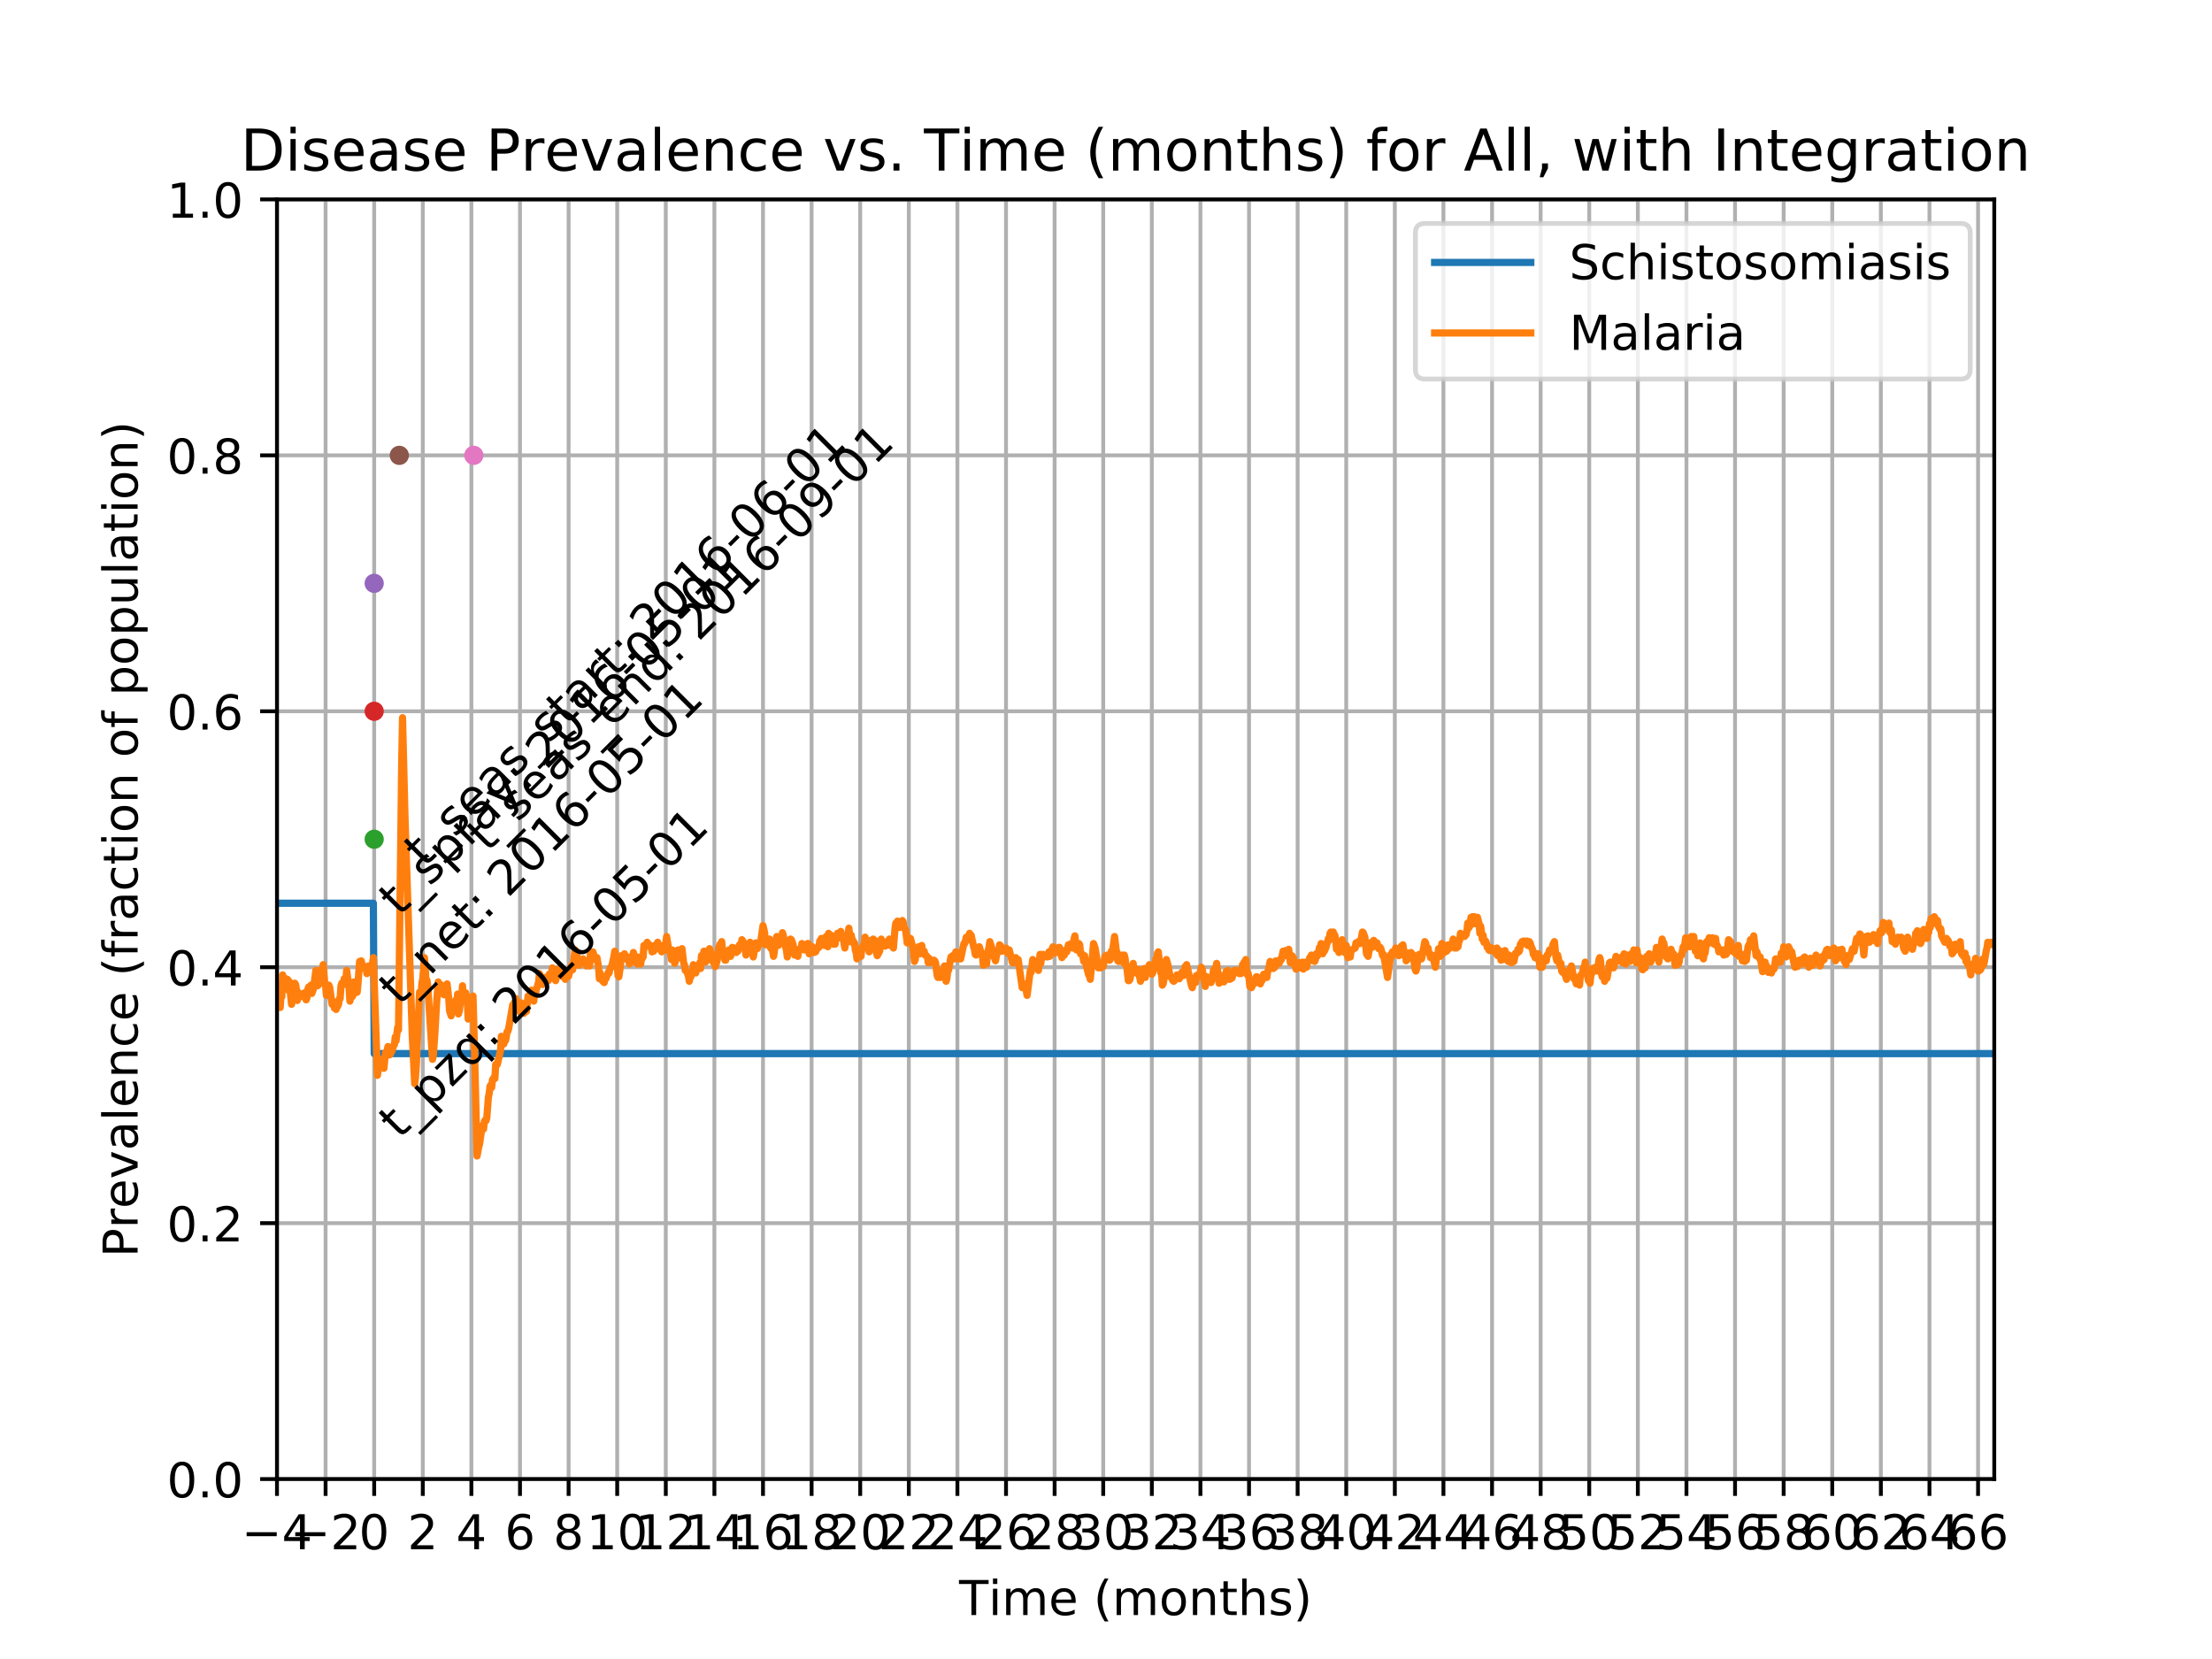 <?xml version="1.0" encoding="utf-8" standalone="no"?>
<!DOCTYPE svg PUBLIC "-//W3C//DTD SVG 1.1//EN"
  "http://www.w3.org/Graphics/SVG/1.1/DTD/svg11.dtd">
<!-- Created with matplotlib (http://matplotlib.org/) -->
<svg height="345pt" version="1.1" viewBox="0 0 460 345" width="460pt" xmlns="http://www.w3.org/2000/svg" xmlns:xlink="http://www.w3.org/1999/xlink">
 <defs>
  <style type="text/css">
*{stroke-linecap:butt;stroke-linejoin:round;}
  </style>
 </defs>
 <g id="figure_1">
  <g id="patch_1">
   <path d="M 0 345.6 
L 460.8 345.6 
L 460.8 0 
L 0 0 
z
" style="fill:#ffffff;"/>
  </g>
  <g id="axes_1">
   <g id="patch_2">
    <path d="M 57.6 307.584 
L 414.72 307.584 
L 414.72 41.472 
L 57.6 41.472 
z
" style="fill:#ffffff;"/>
   </g>
   <g id="matplotlib.axis_1">
    <g id="xtick_1">
     <g id="line2d_1">
      <path clip-path="url(#p631b9d6d1f)" d="M 57.6 307.584 
L 57.6 41.472 
" style="fill:none;stroke:#b0b0b0;stroke-linecap:square;stroke-width:0.8;"/>
     </g>
     <g id="line2d_2">
      <defs>
       <path d="M 0 0 
L 0 3.5 
" id="m1ccdd6ca05" style="stroke:#000000;stroke-width:0.8;"/>
      </defs>
      <g>
       <use style="stroke:#000000;stroke-width:0.8;" x="57.6" xlink:href="#m1ccdd6ca05" y="307.584"/>
      </g>
     </g>
     <g id="text_1">
      <!-- −4 -->
      <defs>
       <path d="M 10.594 35.5 
L 73.188 35.5 
L 73.188 27.203 
L 10.594 27.203 
z
" id="DejaVuSans-2212"/>
       <path d="M 37.797 64.312 
L 12.891 25.391 
L 37.797 25.391 
z
M 35.203 72.906 
L 47.609 72.906 
L 47.609 25.391 
L 58.016 25.391 
L 58.016 17.188 
L 47.609 17.188 
L 47.609 0 
L 37.797 0 
L 37.797 17.188 
L 4.891 17.188 
L 4.891 26.703 
z
" id="DejaVuSans-34"/>
      </defs>
      <g transform="translate(50.229 322.182)scale(0.1 -0.1)">
       <use xlink:href="#DejaVuSans-2212"/>
       <use x="83.789" xlink:href="#DejaVuSans-34"/>
      </g>
     </g>
    </g>
    <g id="xtick_2">
     <g id="line2d_3">
      <path clip-path="url(#p631b9d6d1f)" d="M 67.707 307.584 
L 67.707 41.472 
" style="fill:none;stroke:#b0b0b0;stroke-linecap:square;stroke-width:0.8;"/>
     </g>
     <g id="line2d_4">
      <g>
       <use style="stroke:#000000;stroke-width:0.8;" x="67.707" xlink:href="#m1ccdd6ca05" y="307.584"/>
      </g>
     </g>
     <g id="text_2">
      <!-- −2 -->
      <defs>
       <path d="M 19.188 8.297 
L 53.609 8.297 
L 53.609 0 
L 7.328 0 
L 7.328 8.297 
Q 12.938 14.109 22.625 23.891 
Q 32.328 33.688 34.812 36.531 
Q 39.547 41.844 41.422 45.531 
Q 43.312 49.219 43.312 52.781 
Q 43.312 58.594 39.234 62.25 
Q 35.156 65.922 28.609 65.922 
Q 23.969 65.922 18.812 64.312 
Q 13.672 62.703 7.812 59.422 
L 7.812 69.391 
Q 13.766 71.781 18.938 73 
Q 24.125 74.219 28.422 74.219 
Q 39.75 74.219 46.484 68.547 
Q 53.219 62.891 53.219 53.422 
Q 53.219 48.922 51.531 44.891 
Q 49.859 40.875 45.406 35.406 
Q 44.188 33.984 37.641 27.219 
Q 31.109 20.453 19.188 8.297 
" id="DejaVuSans-32"/>
      </defs>
      <g transform="translate(60.336 322.182)scale(0.1 -0.1)">
       <use xlink:href="#DejaVuSans-2212"/>
       <use x="83.789" xlink:href="#DejaVuSans-32"/>
      </g>
     </g>
    </g>
    <g id="xtick_3">
     <g id="line2d_5">
      <path clip-path="url(#p631b9d6d1f)" d="M 77.814 307.584 
L 77.814 41.472 
" style="fill:none;stroke:#b0b0b0;stroke-linecap:square;stroke-width:0.8;"/>
     </g>
     <g id="line2d_6">
      <g>
       <use style="stroke:#000000;stroke-width:0.8;" x="77.814" xlink:href="#m1ccdd6ca05" y="307.584"/>
      </g>
     </g>
     <g id="text_3">
      <!-- 0 -->
      <defs>
       <path d="M 31.781 66.406 
Q 24.172 66.406 20.328 58.906 
Q 16.5 51.422 16.5 36.375 
Q 16.5 21.391 20.328 13.891 
Q 24.172 6.391 31.781 6.391 
Q 39.453 6.391 43.281 13.891 
Q 47.125 21.391 47.125 36.375 
Q 47.125 51.422 43.281 58.906 
Q 39.453 66.406 31.781 66.406 
M 31.781 74.219 
Q 44.047 74.219 50.516 64.516 
Q 56.984 54.828 56.984 36.375 
Q 56.984 17.969 50.516 8.266 
Q 44.047 -1.422 31.781 -1.422 
Q 19.531 -1.422 13.062 8.266 
Q 6.594 17.969 6.594 36.375 
Q 6.594 54.828 13.062 64.516 
Q 19.531 74.219 31.781 74.219 
" id="DejaVuSans-30"/>
      </defs>
      <g transform="translate(74.633 322.182)scale(0.1 -0.1)">
       <use xlink:href="#DejaVuSans-30"/>
      </g>
     </g>
    </g>
    <g id="xtick_4">
     <g id="line2d_7">
      <path clip-path="url(#p631b9d6d1f)" d="M 87.922 307.584 
L 87.922 41.472 
" style="fill:none;stroke:#b0b0b0;stroke-linecap:square;stroke-width:0.8;"/>
     </g>
     <g id="line2d_8">
      <g>
       <use style="stroke:#000000;stroke-width:0.8;" x="87.922" xlink:href="#m1ccdd6ca05" y="307.584"/>
      </g>
     </g>
     <g id="text_4">
      <!-- 2 -->
      <g transform="translate(84.74 322.182)scale(0.1 -0.1)">
       <use xlink:href="#DejaVuSans-32"/>
      </g>
     </g>
    </g>
    <g id="xtick_5">
     <g id="line2d_9">
      <path clip-path="url(#p631b9d6d1f)" d="M 98.029 307.584 
L 98.029 41.472 
" style="fill:none;stroke:#b0b0b0;stroke-linecap:square;stroke-width:0.8;"/>
     </g>
     <g id="line2d_10">
      <g>
       <use style="stroke:#000000;stroke-width:0.8;" x="98.029" xlink:href="#m1ccdd6ca05" y="307.584"/>
      </g>
     </g>
     <g id="text_5">
      <!-- 4 -->
      <g transform="translate(94.847 322.182)scale(0.1 -0.1)">
       <use xlink:href="#DejaVuSans-34"/>
      </g>
     </g>
    </g>
    <g id="xtick_6">
     <g id="line2d_11">
      <path clip-path="url(#p631b9d6d1f)" d="M 108.136 307.584 
L 108.136 41.472 
" style="fill:none;stroke:#b0b0b0;stroke-linecap:square;stroke-width:0.8;"/>
     </g>
     <g id="line2d_12">
      <g>
       <use style="stroke:#000000;stroke-width:0.8;" x="108.136" xlink:href="#m1ccdd6ca05" y="307.584"/>
      </g>
     </g>
     <g id="text_6">
      <!-- 6 -->
      <defs>
       <path d="M 33.016 40.375 
Q 26.375 40.375 22.484 35.828 
Q 18.609 31.297 18.609 23.391 
Q 18.609 15.531 22.484 10.953 
Q 26.375 6.391 33.016 6.391 
Q 39.656 6.391 43.531 10.953 
Q 47.406 15.531 47.406 23.391 
Q 47.406 31.297 43.531 35.828 
Q 39.656 40.375 33.016 40.375 
M 52.594 71.297 
L 52.594 62.312 
Q 48.875 64.062 45.094 64.984 
Q 41.312 65.922 37.594 65.922 
Q 27.828 65.922 22.672 59.328 
Q 17.531 52.734 16.797 39.406 
Q 19.672 43.656 24.016 45.922 
Q 28.375 48.188 33.594 48.188 
Q 44.578 48.188 50.953 41.516 
Q 57.328 34.859 57.328 23.391 
Q 57.328 12.156 50.688 5.359 
Q 44.047 -1.422 33.016 -1.422 
Q 20.359 -1.422 13.672 8.266 
Q 6.984 17.969 6.984 36.375 
Q 6.984 53.656 15.188 63.938 
Q 23.391 74.219 37.203 74.219 
Q 40.922 74.219 44.703 73.484 
Q 48.484 72.75 52.594 71.297 
" id="DejaVuSans-36"/>
      </defs>
      <g transform="translate(104.955 322.182)scale(0.1 -0.1)">
       <use xlink:href="#DejaVuSans-36"/>
      </g>
     </g>
    </g>
    <g id="xtick_7">
     <g id="line2d_13">
      <path clip-path="url(#p631b9d6d1f)" d="M 118.243 307.584 
L 118.243 41.472 
" style="fill:none;stroke:#b0b0b0;stroke-linecap:square;stroke-width:0.8;"/>
     </g>
     <g id="line2d_14">
      <g>
       <use style="stroke:#000000;stroke-width:0.8;" x="118.243" xlink:href="#m1ccdd6ca05" y="307.584"/>
      </g>
     </g>
     <g id="text_7">
      <!-- 8 -->
      <defs>
       <path d="M 31.781 34.625 
Q 24.75 34.625 20.719 30.859 
Q 16.703 27.094 16.703 20.516 
Q 16.703 13.922 20.719 10.156 
Q 24.75 6.391 31.781 6.391 
Q 38.812 6.391 42.859 10.172 
Q 46.922 13.969 46.922 20.516 
Q 46.922 27.094 42.891 30.859 
Q 38.875 34.625 31.781 34.625 
M 21.922 38.812 
Q 15.578 40.375 12.031 44.719 
Q 8.5 49.078 8.5 55.328 
Q 8.5 64.062 14.719 69.141 
Q 20.953 74.219 31.781 74.219 
Q 42.672 74.219 48.875 69.141 
Q 55.078 64.062 55.078 55.328 
Q 55.078 49.078 51.531 44.719 
Q 48 40.375 41.703 38.812 
Q 48.828 37.156 52.797 32.312 
Q 56.781 27.484 56.781 20.516 
Q 56.781 9.906 50.312 4.234 
Q 43.844 -1.422 31.781 -1.422 
Q 19.734 -1.422 13.25 4.234 
Q 6.781 9.906 6.781 20.516 
Q 6.781 27.484 10.781 32.312 
Q 14.797 37.156 21.922 38.812 
M 18.312 54.391 
Q 18.312 48.734 21.844 45.562 
Q 25.391 42.391 31.781 42.391 
Q 38.141 42.391 41.719 45.562 
Q 45.312 48.734 45.312 54.391 
Q 45.312 60.062 41.719 63.234 
Q 38.141 66.406 31.781 66.406 
Q 25.391 66.406 21.844 63.234 
Q 18.312 60.062 18.312 54.391 
" id="DejaVuSans-38"/>
      </defs>
      <g transform="translate(115.062 322.182)scale(0.1 -0.1)">
       <use xlink:href="#DejaVuSans-38"/>
      </g>
     </g>
    </g>
    <g id="xtick_8">
     <g id="line2d_15">
      <path clip-path="url(#p631b9d6d1f)" d="M 128.35 307.584 
L 128.35 41.472 
" style="fill:none;stroke:#b0b0b0;stroke-linecap:square;stroke-width:0.8;"/>
     </g>
     <g id="line2d_16">
      <g>
       <use style="stroke:#000000;stroke-width:0.8;" x="128.35" xlink:href="#m1ccdd6ca05" y="307.584"/>
      </g>
     </g>
     <g id="text_8">
      <!-- 10 -->
      <defs>
       <path d="M 12.406 8.297 
L 28.516 8.297 
L 28.516 63.922 
L 10.984 60.406 
L 10.984 69.391 
L 28.422 72.906 
L 38.281 72.906 
L 38.281 8.297 
L 54.391 8.297 
L 54.391 0 
L 12.406 0 
z
" id="DejaVuSans-31"/>
      </defs>
      <g transform="translate(121.988 322.182)scale(0.1 -0.1)">
       <use xlink:href="#DejaVuSans-31"/>
       <use x="63.623" xlink:href="#DejaVuSans-30"/>
      </g>
     </g>
    </g>
    <g id="xtick_9">
     <g id="line2d_17">
      <path clip-path="url(#p631b9d6d1f)" d="M 138.457 307.584 
L 138.457 41.472 
" style="fill:none;stroke:#b0b0b0;stroke-linecap:square;stroke-width:0.8;"/>
     </g>
     <g id="line2d_18">
      <g>
       <use style="stroke:#000000;stroke-width:0.8;" x="138.457" xlink:href="#m1ccdd6ca05" y="307.584"/>
      </g>
     </g>
     <g id="text_9">
      <!-- 12 -->
      <g transform="translate(132.095 322.182)scale(0.1 -0.1)">
       <use xlink:href="#DejaVuSans-31"/>
       <use x="63.623" xlink:href="#DejaVuSans-32"/>
      </g>
     </g>
    </g>
    <g id="xtick_10">
     <g id="line2d_19">
      <path clip-path="url(#p631b9d6d1f)" d="M 148.565 307.584 
L 148.565 41.472 
" style="fill:none;stroke:#b0b0b0;stroke-linecap:square;stroke-width:0.8;"/>
     </g>
     <g id="line2d_20">
      <g>
       <use style="stroke:#000000;stroke-width:0.8;" x="148.565" xlink:href="#m1ccdd6ca05" y="307.584"/>
      </g>
     </g>
     <g id="text_10">
      <!-- 14 -->
      <g transform="translate(142.202 322.182)scale(0.1 -0.1)">
       <use xlink:href="#DejaVuSans-31"/>
       <use x="63.623" xlink:href="#DejaVuSans-34"/>
      </g>
     </g>
    </g>
    <g id="xtick_11">
     <g id="line2d_21">
      <path clip-path="url(#p631b9d6d1f)" d="M 158.672 307.584 
L 158.672 41.472 
" style="fill:none;stroke:#b0b0b0;stroke-linecap:square;stroke-width:0.8;"/>
     </g>
     <g id="line2d_22">
      <g>
       <use style="stroke:#000000;stroke-width:0.8;" x="158.672" xlink:href="#m1ccdd6ca05" y="307.584"/>
      </g>
     </g>
     <g id="text_11">
      <!-- 16 -->
      <g transform="translate(152.309 322.182)scale(0.1 -0.1)">
       <use xlink:href="#DejaVuSans-31"/>
       <use x="63.623" xlink:href="#DejaVuSans-36"/>
      </g>
     </g>
    </g>
    <g id="xtick_12">
     <g id="line2d_23">
      <path clip-path="url(#p631b9d6d1f)" d="M 168.779 307.584 
L 168.779 41.472 
" style="fill:none;stroke:#b0b0b0;stroke-linecap:square;stroke-width:0.8;"/>
     </g>
     <g id="line2d_24">
      <g>
       <use style="stroke:#000000;stroke-width:0.8;" x="168.779" xlink:href="#m1ccdd6ca05" y="307.584"/>
      </g>
     </g>
     <g id="text_12">
      <!-- 18 -->
      <g transform="translate(162.416 322.182)scale(0.1 -0.1)">
       <use xlink:href="#DejaVuSans-31"/>
       <use x="63.623" xlink:href="#DejaVuSans-38"/>
      </g>
     </g>
    </g>
    <g id="xtick_13">
     <g id="line2d_25">
      <path clip-path="url(#p631b9d6d1f)" d="M 178.886 307.584 
L 178.886 41.472 
" style="fill:none;stroke:#b0b0b0;stroke-linecap:square;stroke-width:0.8;"/>
     </g>
     <g id="line2d_26">
      <g>
       <use style="stroke:#000000;stroke-width:0.8;" x="178.886" xlink:href="#m1ccdd6ca05" y="307.584"/>
      </g>
     </g>
     <g id="text_13">
      <!-- 20 -->
      <g transform="translate(172.524 322.182)scale(0.1 -0.1)">
       <use xlink:href="#DejaVuSans-32"/>
       <use x="63.623" xlink:href="#DejaVuSans-30"/>
      </g>
     </g>
    </g>
    <g id="xtick_14">
     <g id="line2d_27">
      <path clip-path="url(#p631b9d6d1f)" d="M 188.993 307.584 
L 188.993 41.472 
" style="fill:none;stroke:#b0b0b0;stroke-linecap:square;stroke-width:0.8;"/>
     </g>
     <g id="line2d_28">
      <g>
       <use style="stroke:#000000;stroke-width:0.8;" x="188.993" xlink:href="#m1ccdd6ca05" y="307.584"/>
      </g>
     </g>
     <g id="text_14">
      <!-- 22 -->
      <g transform="translate(182.631 322.182)scale(0.1 -0.1)">
       <use xlink:href="#DejaVuSans-32"/>
       <use x="63.623" xlink:href="#DejaVuSans-32"/>
      </g>
     </g>
    </g>
    <g id="xtick_15">
     <g id="line2d_29">
      <path clip-path="url(#p631b9d6d1f)" d="M 199.1 307.584 
L 199.1 41.472 
" style="fill:none;stroke:#b0b0b0;stroke-linecap:square;stroke-width:0.8;"/>
     </g>
     <g id="line2d_30">
      <g>
       <use style="stroke:#000000;stroke-width:0.8;" x="199.1" xlink:href="#m1ccdd6ca05" y="307.584"/>
      </g>
     </g>
     <g id="text_15">
      <!-- 24 -->
      <g transform="translate(192.738 322.182)scale(0.1 -0.1)">
       <use xlink:href="#DejaVuSans-32"/>
       <use x="63.623" xlink:href="#DejaVuSans-34"/>
      </g>
     </g>
    </g>
    <g id="xtick_16">
     <g id="line2d_31">
      <path clip-path="url(#p631b9d6d1f)" d="M 209.208 307.584 
L 209.208 41.472 
" style="fill:none;stroke:#b0b0b0;stroke-linecap:square;stroke-width:0.8;"/>
     </g>
     <g id="line2d_32">
      <g>
       <use style="stroke:#000000;stroke-width:0.8;" x="209.208" xlink:href="#m1ccdd6ca05" y="307.584"/>
      </g>
     </g>
     <g id="text_16">
      <!-- 26 -->
      <g transform="translate(202.845 322.182)scale(0.1 -0.1)">
       <use xlink:href="#DejaVuSans-32"/>
       <use x="63.623" xlink:href="#DejaVuSans-36"/>
      </g>
     </g>
    </g>
    <g id="xtick_17">
     <g id="line2d_33">
      <path clip-path="url(#p631b9d6d1f)" d="M 219.315 307.584 
L 219.315 41.472 
" style="fill:none;stroke:#b0b0b0;stroke-linecap:square;stroke-width:0.8;"/>
     </g>
     <g id="line2d_34">
      <g>
       <use style="stroke:#000000;stroke-width:0.8;" x="219.315" xlink:href="#m1ccdd6ca05" y="307.584"/>
      </g>
     </g>
     <g id="text_17">
      <!-- 28 -->
      <g transform="translate(212.952 322.182)scale(0.1 -0.1)">
       <use xlink:href="#DejaVuSans-32"/>
       <use x="63.623" xlink:href="#DejaVuSans-38"/>
      </g>
     </g>
    </g>
    <g id="xtick_18">
     <g id="line2d_35">
      <path clip-path="url(#p631b9d6d1f)" d="M 229.422 307.584 
L 229.422 41.472 
" style="fill:none;stroke:#b0b0b0;stroke-linecap:square;stroke-width:0.8;"/>
     </g>
     <g id="line2d_36">
      <g>
       <use style="stroke:#000000;stroke-width:0.8;" x="229.422" xlink:href="#m1ccdd6ca05" y="307.584"/>
      </g>
     </g>
     <g id="text_18">
      <!-- 30 -->
      <defs>
       <path d="M 40.578 39.312 
Q 47.656 37.797 51.625 33 
Q 55.609 28.219 55.609 21.188 
Q 55.609 10.406 48.188 4.484 
Q 40.766 -1.422 27.094 -1.422 
Q 22.516 -1.422 17.656 -0.516 
Q 12.797 0.391 7.625 2.203 
L 7.625 11.719 
Q 11.719 9.328 16.594 8.109 
Q 21.484 6.891 26.812 6.891 
Q 36.078 6.891 40.938 10.547 
Q 45.797 14.203 45.797 21.188 
Q 45.797 27.641 41.281 31.266 
Q 36.766 34.906 28.719 34.906 
L 20.219 34.906 
L 20.219 43.016 
L 29.109 43.016 
Q 36.375 43.016 40.234 45.922 
Q 44.094 48.828 44.094 54.297 
Q 44.094 59.906 40.109 62.906 
Q 36.141 65.922 28.719 65.922 
Q 24.656 65.922 20.016 65.031 
Q 15.375 64.156 9.812 62.312 
L 9.812 71.094 
Q 15.438 72.656 20.344 73.438 
Q 25.25 74.219 29.594 74.219 
Q 40.828 74.219 47.359 69.109 
Q 53.906 64.016 53.906 55.328 
Q 53.906 49.266 50.438 45.094 
Q 46.969 40.922 40.578 39.312 
" id="DejaVuSans-33"/>
      </defs>
      <g transform="translate(223.059 322.182)scale(0.1 -0.1)">
       <use xlink:href="#DejaVuSans-33"/>
       <use x="63.623" xlink:href="#DejaVuSans-30"/>
      </g>
     </g>
    </g>
    <g id="xtick_19">
     <g id="line2d_37">
      <path clip-path="url(#p631b9d6d1f)" d="M 239.529 307.584 
L 239.529 41.472 
" style="fill:none;stroke:#b0b0b0;stroke-linecap:square;stroke-width:0.8;"/>
     </g>
     <g id="line2d_38">
      <g>
       <use style="stroke:#000000;stroke-width:0.8;" x="239.529" xlink:href="#m1ccdd6ca05" y="307.584"/>
      </g>
     </g>
     <g id="text_19">
      <!-- 32 -->
      <g transform="translate(233.167 322.182)scale(0.1 -0.1)">
       <use xlink:href="#DejaVuSans-33"/>
       <use x="63.623" xlink:href="#DejaVuSans-32"/>
      </g>
     </g>
    </g>
    <g id="xtick_20">
     <g id="line2d_39">
      <path clip-path="url(#p631b9d6d1f)" d="M 249.636 307.584 
L 249.636 41.472 
" style="fill:none;stroke:#b0b0b0;stroke-linecap:square;stroke-width:0.8;"/>
     </g>
     <g id="line2d_40">
      <g>
       <use style="stroke:#000000;stroke-width:0.8;" x="249.636" xlink:href="#m1ccdd6ca05" y="307.584"/>
      </g>
     </g>
     <g id="text_20">
      <!-- 34 -->
      <g transform="translate(243.274 322.182)scale(0.1 -0.1)">
       <use xlink:href="#DejaVuSans-33"/>
       <use x="63.623" xlink:href="#DejaVuSans-34"/>
      </g>
     </g>
    </g>
    <g id="xtick_21">
     <g id="line2d_41">
      <path clip-path="url(#p631b9d6d1f)" d="M 259.743 307.584 
L 259.743 41.472 
" style="fill:none;stroke:#b0b0b0;stroke-linecap:square;stroke-width:0.8;"/>
     </g>
     <g id="line2d_42">
      <g>
       <use style="stroke:#000000;stroke-width:0.8;" x="259.743" xlink:href="#m1ccdd6ca05" y="307.584"/>
      </g>
     </g>
     <g id="text_21">
      <!-- 36 -->
      <g transform="translate(253.381 322.182)scale(0.1 -0.1)">
       <use xlink:href="#DejaVuSans-33"/>
       <use x="63.623" xlink:href="#DejaVuSans-36"/>
      </g>
     </g>
    </g>
    <g id="xtick_22">
     <g id="line2d_43">
      <path clip-path="url(#p631b9d6d1f)" d="M 269.851 307.584 
L 269.851 41.472 
" style="fill:none;stroke:#b0b0b0;stroke-linecap:square;stroke-width:0.8;"/>
     </g>
     <g id="line2d_44">
      <g>
       <use style="stroke:#000000;stroke-width:0.8;" x="269.851" xlink:href="#m1ccdd6ca05" y="307.584"/>
      </g>
     </g>
     <g id="text_22">
      <!-- 38 -->
      <g transform="translate(263.488 322.182)scale(0.1 -0.1)">
       <use xlink:href="#DejaVuSans-33"/>
       <use x="63.623" xlink:href="#DejaVuSans-38"/>
      </g>
     </g>
    </g>
    <g id="xtick_23">
     <g id="line2d_45">
      <path clip-path="url(#p631b9d6d1f)" d="M 279.958 307.584 
L 279.958 41.472 
" style="fill:none;stroke:#b0b0b0;stroke-linecap:square;stroke-width:0.8;"/>
     </g>
     <g id="line2d_46">
      <g>
       <use style="stroke:#000000;stroke-width:0.8;" x="279.958" xlink:href="#m1ccdd6ca05" y="307.584"/>
      </g>
     </g>
     <g id="text_23">
      <!-- 40 -->
      <g transform="translate(273.595 322.182)scale(0.1 -0.1)">
       <use xlink:href="#DejaVuSans-34"/>
       <use x="63.623" xlink:href="#DejaVuSans-30"/>
      </g>
     </g>
    </g>
    <g id="xtick_24">
     <g id="line2d_47">
      <path clip-path="url(#p631b9d6d1f)" d="M 290.065 307.584 
L 290.065 41.472 
" style="fill:none;stroke:#b0b0b0;stroke-linecap:square;stroke-width:0.8;"/>
     </g>
     <g id="line2d_48">
      <g>
       <use style="stroke:#000000;stroke-width:0.8;" x="290.065" xlink:href="#m1ccdd6ca05" y="307.584"/>
      </g>
     </g>
     <g id="text_24">
      <!-- 42 -->
      <g transform="translate(283.702 322.182)scale(0.1 -0.1)">
       <use xlink:href="#DejaVuSans-34"/>
       <use x="63.623" xlink:href="#DejaVuSans-32"/>
      </g>
     </g>
    </g>
    <g id="xtick_25">
     <g id="line2d_49">
      <path clip-path="url(#p631b9d6d1f)" d="M 300.172 307.584 
L 300.172 41.472 
" style="fill:none;stroke:#b0b0b0;stroke-linecap:square;stroke-width:0.8;"/>
     </g>
     <g id="line2d_50">
      <g>
       <use style="stroke:#000000;stroke-width:0.8;" x="300.172" xlink:href="#m1ccdd6ca05" y="307.584"/>
      </g>
     </g>
     <g id="text_25">
      <!-- 44 -->
      <g transform="translate(293.81 322.182)scale(0.1 -0.1)">
       <use xlink:href="#DejaVuSans-34"/>
       <use x="63.623" xlink:href="#DejaVuSans-34"/>
      </g>
     </g>
    </g>
    <g id="xtick_26">
     <g id="line2d_51">
      <path clip-path="url(#p631b9d6d1f)" d="M 310.279 307.584 
L 310.279 41.472 
" style="fill:none;stroke:#b0b0b0;stroke-linecap:square;stroke-width:0.8;"/>
     </g>
     <g id="line2d_52">
      <g>
       <use style="stroke:#000000;stroke-width:0.8;" x="310.279" xlink:href="#m1ccdd6ca05" y="307.584"/>
      </g>
     </g>
     <g id="text_26">
      <!-- 46 -->
      <g transform="translate(303.917 322.182)scale(0.1 -0.1)">
       <use xlink:href="#DejaVuSans-34"/>
       <use x="63.623" xlink:href="#DejaVuSans-36"/>
      </g>
     </g>
    </g>
    <g id="xtick_27">
     <g id="line2d_53">
      <path clip-path="url(#p631b9d6d1f)" d="M 320.386 307.584 
L 320.386 41.472 
" style="fill:none;stroke:#b0b0b0;stroke-linecap:square;stroke-width:0.8;"/>
     </g>
     <g id="line2d_54">
      <g>
       <use style="stroke:#000000;stroke-width:0.8;" x="320.386" xlink:href="#m1ccdd6ca05" y="307.584"/>
      </g>
     </g>
     <g id="text_27">
      <!-- 48 -->
      <g transform="translate(314.024 322.182)scale(0.1 -0.1)">
       <use xlink:href="#DejaVuSans-34"/>
       <use x="63.623" xlink:href="#DejaVuSans-38"/>
      </g>
     </g>
    </g>
    <g id="xtick_28">
     <g id="line2d_55">
      <path clip-path="url(#p631b9d6d1f)" d="M 330.494 307.584 
L 330.494 41.472 
" style="fill:none;stroke:#b0b0b0;stroke-linecap:square;stroke-width:0.8;"/>
     </g>
     <g id="line2d_56">
      <g>
       <use style="stroke:#000000;stroke-width:0.8;" x="330.494" xlink:href="#m1ccdd6ca05" y="307.584"/>
      </g>
     </g>
     <g id="text_28">
      <!-- 50 -->
      <defs>
       <path d="M 10.797 72.906 
L 49.516 72.906 
L 49.516 64.594 
L 19.828 64.594 
L 19.828 46.734 
Q 21.969 47.469 24.109 47.828 
Q 26.266 48.188 28.422 48.188 
Q 40.625 48.188 47.75 41.5 
Q 54.891 34.812 54.891 23.391 
Q 54.891 11.625 47.562 5.094 
Q 40.234 -1.422 26.906 -1.422 
Q 22.312 -1.422 17.547 -0.641 
Q 12.797 0.141 7.719 1.703 
L 7.719 11.625 
Q 12.109 9.234 16.797 8.062 
Q 21.484 6.891 26.703 6.891 
Q 35.156 6.891 40.078 11.328 
Q 45.016 15.766 45.016 23.391 
Q 45.016 31 40.078 35.438 
Q 35.156 39.891 26.703 39.891 
Q 22.75 39.891 18.812 39.016 
Q 14.891 38.141 10.797 36.281 
z
" id="DejaVuSans-35"/>
      </defs>
      <g transform="translate(324.131 322.182)scale(0.1 -0.1)">
       <use xlink:href="#DejaVuSans-35"/>
       <use x="63.623" xlink:href="#DejaVuSans-30"/>
      </g>
     </g>
    </g>
    <g id="xtick_29">
     <g id="line2d_57">
      <path clip-path="url(#p631b9d6d1f)" d="M 340.601 307.584 
L 340.601 41.472 
" style="fill:none;stroke:#b0b0b0;stroke-linecap:square;stroke-width:0.8;"/>
     </g>
     <g id="line2d_58">
      <g>
       <use style="stroke:#000000;stroke-width:0.8;" x="340.601" xlink:href="#m1ccdd6ca05" y="307.584"/>
      </g>
     </g>
     <g id="text_29">
      <!-- 52 -->
      <g transform="translate(334.238 322.182)scale(0.1 -0.1)">
       <use xlink:href="#DejaVuSans-35"/>
       <use x="63.623" xlink:href="#DejaVuSans-32"/>
      </g>
     </g>
    </g>
    <g id="xtick_30">
     <g id="line2d_59">
      <path clip-path="url(#p631b9d6d1f)" d="M 350.708 307.584 
L 350.708 41.472 
" style="fill:none;stroke:#b0b0b0;stroke-linecap:square;stroke-width:0.8;"/>
     </g>
     <g id="line2d_60">
      <g>
       <use style="stroke:#000000;stroke-width:0.8;" x="350.708" xlink:href="#m1ccdd6ca05" y="307.584"/>
      </g>
     </g>
     <g id="text_30">
      <!-- 54 -->
      <g transform="translate(344.345 322.182)scale(0.1 -0.1)">
       <use xlink:href="#DejaVuSans-35"/>
       <use x="63.623" xlink:href="#DejaVuSans-34"/>
      </g>
     </g>
    </g>
    <g id="xtick_31">
     <g id="line2d_61">
      <path clip-path="url(#p631b9d6d1f)" d="M 360.815 307.584 
L 360.815 41.472 
" style="fill:none;stroke:#b0b0b0;stroke-linecap:square;stroke-width:0.8;"/>
     </g>
     <g id="line2d_62">
      <g>
       <use style="stroke:#000000;stroke-width:0.8;" x="360.815" xlink:href="#m1ccdd6ca05" y="307.584"/>
      </g>
     </g>
     <g id="text_31">
      <!-- 56 -->
      <g transform="translate(354.453 322.182)scale(0.1 -0.1)">
       <use xlink:href="#DejaVuSans-35"/>
       <use x="63.623" xlink:href="#DejaVuSans-36"/>
      </g>
     </g>
    </g>
    <g id="xtick_32">
     <g id="line2d_63">
      <path clip-path="url(#p631b9d6d1f)" d="M 370.922 307.584 
L 370.922 41.472 
" style="fill:none;stroke:#b0b0b0;stroke-linecap:square;stroke-width:0.8;"/>
     </g>
     <g id="line2d_64">
      <g>
       <use style="stroke:#000000;stroke-width:0.8;" x="370.922" xlink:href="#m1ccdd6ca05" y="307.584"/>
      </g>
     </g>
     <g id="text_32">
      <!-- 58 -->
      <g transform="translate(364.56 322.182)scale(0.1 -0.1)">
       <use xlink:href="#DejaVuSans-35"/>
       <use x="63.623" xlink:href="#DejaVuSans-38"/>
      </g>
     </g>
    </g>
    <g id="xtick_33">
     <g id="line2d_65">
      <path clip-path="url(#p631b9d6d1f)" d="M 381.029 307.584 
L 381.029 41.472 
" style="fill:none;stroke:#b0b0b0;stroke-linecap:square;stroke-width:0.8;"/>
     </g>
     <g id="line2d_66">
      <g>
       <use style="stroke:#000000;stroke-width:0.8;" x="381.029" xlink:href="#m1ccdd6ca05" y="307.584"/>
      </g>
     </g>
     <g id="text_33">
      <!-- 60 -->
      <g transform="translate(374.667 322.182)scale(0.1 -0.1)">
       <use xlink:href="#DejaVuSans-36"/>
       <use x="63.623" xlink:href="#DejaVuSans-30"/>
      </g>
     </g>
    </g>
    <g id="xtick_34">
     <g id="line2d_67">
      <path clip-path="url(#p631b9d6d1f)" d="M 391.137 307.584 
L 391.137 41.472 
" style="fill:none;stroke:#b0b0b0;stroke-linecap:square;stroke-width:0.8;"/>
     </g>
     <g id="line2d_68">
      <g>
       <use style="stroke:#000000;stroke-width:0.8;" x="391.137" xlink:href="#m1ccdd6ca05" y="307.584"/>
      </g>
     </g>
     <g id="text_34">
      <!-- 62 -->
      <g transform="translate(384.774 322.182)scale(0.1 -0.1)">
       <use xlink:href="#DejaVuSans-36"/>
       <use x="63.623" xlink:href="#DejaVuSans-32"/>
      </g>
     </g>
    </g>
    <g id="xtick_35">
     <g id="line2d_69">
      <path clip-path="url(#p631b9d6d1f)" d="M 401.244 307.584 
L 401.244 41.472 
" style="fill:none;stroke:#b0b0b0;stroke-linecap:square;stroke-width:0.8;"/>
     </g>
     <g id="line2d_70">
      <g>
       <use style="stroke:#000000;stroke-width:0.8;" x="401.244" xlink:href="#m1ccdd6ca05" y="307.584"/>
      </g>
     </g>
     <g id="text_35">
      <!-- 64 -->
      <g transform="translate(394.881 322.182)scale(0.1 -0.1)">
       <use xlink:href="#DejaVuSans-36"/>
       <use x="63.623" xlink:href="#DejaVuSans-34"/>
      </g>
     </g>
    </g>
    <g id="xtick_36">
     <g id="line2d_71">
      <path clip-path="url(#p631b9d6d1f)" d="M 411.351 307.584 
L 411.351 41.472 
" style="fill:none;stroke:#b0b0b0;stroke-linecap:square;stroke-width:0.8;"/>
     </g>
     <g id="line2d_72">
      <g>
       <use style="stroke:#000000;stroke-width:0.8;" x="411.351" xlink:href="#m1ccdd6ca05" y="307.584"/>
      </g>
     </g>
     <g id="text_36">
      <!-- 66 -->
      <g transform="translate(404.988 322.182)scale(0.1 -0.1)">
       <use xlink:href="#DejaVuSans-36"/>
       <use x="63.623" xlink:href="#DejaVuSans-36"/>
      </g>
     </g>
    </g>
    <g id="text_37">
     <!-- Time (months) -->
     <defs>
      <path d="M -0.297 72.906 
L 61.375 72.906 
L 61.375 64.594 
L 35.5 64.594 
L 35.5 0 
L 25.594 0 
L 25.594 64.594 
L -0.297 64.594 
z
" id="DejaVuSans-54"/>
      <path d="M 9.422 54.688 
L 18.406 54.688 
L 18.406 0 
L 9.422 0 
z
M 9.422 75.984 
L 18.406 75.984 
L 18.406 64.594 
L 9.422 64.594 
z
" id="DejaVuSans-69"/>
      <path d="M 52 44.188 
Q 55.375 50.25 60.062 53.125 
Q 64.75 56 71.094 56 
Q 79.641 56 84.281 50.016 
Q 88.922 44.047 88.922 33.016 
L 88.922 0 
L 79.891 0 
L 79.891 32.719 
Q 79.891 40.578 77.094 44.375 
Q 74.312 48.188 68.609 48.188 
Q 61.625 48.188 57.562 43.547 
Q 53.516 38.922 53.516 30.906 
L 53.516 0 
L 44.484 0 
L 44.484 32.719 
Q 44.484 40.625 41.703 44.406 
Q 38.922 48.188 33.109 48.188 
Q 26.219 48.188 22.156 43.531 
Q 18.109 38.875 18.109 30.906 
L 18.109 0 
L 9.078 0 
L 9.078 54.688 
L 18.109 54.688 
L 18.109 46.188 
Q 21.188 51.219 25.484 53.609 
Q 29.781 56 35.688 56 
Q 41.656 56 45.828 52.969 
Q 50 49.953 52 44.188 
" id="DejaVuSans-6d"/>
      <path d="M 56.203 29.594 
L 56.203 25.203 
L 14.891 25.203 
Q 15.484 15.922 20.484 11.062 
Q 25.484 6.203 34.422 6.203 
Q 39.594 6.203 44.453 7.469 
Q 49.312 8.734 54.109 11.281 
L 54.109 2.781 
Q 49.266 0.734 44.188 -0.344 
Q 39.109 -1.422 33.891 -1.422 
Q 20.797 -1.422 13.156 6.188 
Q 5.516 13.812 5.516 26.812 
Q 5.516 40.234 12.766 48.109 
Q 20.016 56 32.328 56 
Q 43.359 56 49.781 48.891 
Q 56.203 41.797 56.203 29.594 
M 47.219 32.234 
Q 47.125 39.594 43.094 43.984 
Q 39.062 48.391 32.422 48.391 
Q 24.906 48.391 20.391 44.141 
Q 15.875 39.891 15.188 32.172 
z
" id="DejaVuSans-65"/>
      <path id="DejaVuSans-20"/>
      <path d="M 31 75.875 
Q 24.469 64.656 21.281 53.656 
Q 18.109 42.672 18.109 31.391 
Q 18.109 20.125 21.312 9.062 
Q 24.516 -2 31 -13.188 
L 23.188 -13.188 
Q 15.875 -1.703 12.234 9.375 
Q 8.594 20.453 8.594 31.391 
Q 8.594 42.281 12.203 53.312 
Q 15.828 64.359 23.188 75.875 
z
" id="DejaVuSans-28"/>
      <path d="M 30.609 48.391 
Q 23.391 48.391 19.188 42.75 
Q 14.984 37.109 14.984 27.297 
Q 14.984 17.484 19.156 11.844 
Q 23.344 6.203 30.609 6.203 
Q 37.797 6.203 41.984 11.859 
Q 46.188 17.531 46.188 27.297 
Q 46.188 37.016 41.984 42.703 
Q 37.797 48.391 30.609 48.391 
M 30.609 56 
Q 42.328 56 49.016 48.375 
Q 55.719 40.766 55.719 27.297 
Q 55.719 13.875 49.016 6.219 
Q 42.328 -1.422 30.609 -1.422 
Q 18.844 -1.422 12.172 6.219 
Q 5.516 13.875 5.516 27.297 
Q 5.516 40.766 12.172 48.375 
Q 18.844 56 30.609 56 
" id="DejaVuSans-6f"/>
      <path d="M 54.891 33.016 
L 54.891 0 
L 45.906 0 
L 45.906 32.719 
Q 45.906 40.484 42.875 44.328 
Q 39.844 48.188 33.797 48.188 
Q 26.516 48.188 22.312 43.547 
Q 18.109 38.922 18.109 30.906 
L 18.109 0 
L 9.078 0 
L 9.078 54.688 
L 18.109 54.688 
L 18.109 46.188 
Q 21.344 51.125 25.703 53.562 
Q 30.078 56 35.797 56 
Q 45.219 56 50.047 50.172 
Q 54.891 44.344 54.891 33.016 
" id="DejaVuSans-6e"/>
      <path d="M 18.312 70.219 
L 18.312 54.688 
L 36.812 54.688 
L 36.812 47.703 
L 18.312 47.703 
L 18.312 18.016 
Q 18.312 11.328 20.141 9.422 
Q 21.969 7.516 27.594 7.516 
L 36.812 7.516 
L 36.812 0 
L 27.594 0 
Q 17.188 0 13.234 3.875 
Q 9.281 7.766 9.281 18.016 
L 9.281 47.703 
L 2.688 47.703 
L 2.688 54.688 
L 9.281 54.688 
L 9.281 70.219 
z
" id="DejaVuSans-74"/>
      <path d="M 54.891 33.016 
L 54.891 0 
L 45.906 0 
L 45.906 32.719 
Q 45.906 40.484 42.875 44.328 
Q 39.844 48.188 33.797 48.188 
Q 26.516 48.188 22.312 43.547 
Q 18.109 38.922 18.109 30.906 
L 18.109 0 
L 9.078 0 
L 9.078 75.984 
L 18.109 75.984 
L 18.109 46.188 
Q 21.344 51.125 25.703 53.562 
Q 30.078 56 35.797 56 
Q 45.219 56 50.047 50.172 
Q 54.891 44.344 54.891 33.016 
" id="DejaVuSans-68"/>
      <path d="M 44.281 53.078 
L 44.281 44.578 
Q 40.484 46.531 36.375 47.5 
Q 32.281 48.484 27.875 48.484 
Q 21.188 48.484 17.844 46.438 
Q 14.5 44.391 14.5 40.281 
Q 14.5 37.156 16.891 35.375 
Q 19.281 33.594 26.516 31.984 
L 29.594 31.297 
Q 39.156 29.25 43.188 25.516 
Q 47.219 21.781 47.219 15.094 
Q 47.219 7.469 41.188 3.016 
Q 35.156 -1.422 24.609 -1.422 
Q 20.219 -1.422 15.453 -0.562 
Q 10.688 0.297 5.422 2 
L 5.422 11.281 
Q 10.406 8.688 15.234 7.391 
Q 20.062 6.109 24.812 6.109 
Q 31.156 6.109 34.562 8.281 
Q 37.984 10.453 37.984 14.406 
Q 37.984 18.062 35.516 20.016 
Q 33.062 21.969 24.703 23.781 
L 21.578 24.516 
Q 13.234 26.266 9.516 29.906 
Q 5.812 33.547 5.812 39.891 
Q 5.812 47.609 11.281 51.797 
Q 16.75 56 26.812 56 
Q 31.781 56 36.172 55.266 
Q 40.578 54.547 44.281 53.078 
" id="DejaVuSans-73"/>
      <path d="M 8.016 75.875 
L 15.828 75.875 
Q 23.141 64.359 26.781 53.312 
Q 30.422 42.281 30.422 31.391 
Q 30.422 20.453 26.781 9.375 
Q 23.141 -1.703 15.828 -13.188 
L 8.016 -13.188 
Q 14.5 -2 17.703 9.062 
Q 20.906 20.125 20.906 31.391 
Q 20.906 42.672 17.703 53.656 
Q 14.5 64.656 8.016 75.875 
" id="DejaVuSans-29"/>
     </defs>
     <g transform="translate(199.45 335.861)scale(0.1 -0.1)">
      <use xlink:href="#DejaVuSans-54"/>
      <use x="61.037" xlink:href="#DejaVuSans-69"/>
      <use x="88.82" xlink:href="#DejaVuSans-6d"/>
      <use x="186.232" xlink:href="#DejaVuSans-65"/>
      <use x="247.756" xlink:href="#DejaVuSans-20"/>
      <use x="279.543" xlink:href="#DejaVuSans-28"/>
      <use x="318.557" xlink:href="#DejaVuSans-6d"/>
      <use x="415.969" xlink:href="#DejaVuSans-6f"/>
      <use x="477.15" xlink:href="#DejaVuSans-6e"/>
      <use x="540.529" xlink:href="#DejaVuSans-74"/>
      <use x="579.738" xlink:href="#DejaVuSans-68"/>
      <use x="643.117" xlink:href="#DejaVuSans-73"/>
      <use x="695.217" xlink:href="#DejaVuSans-29"/>
     </g>
    </g>
   </g>
   <g id="matplotlib.axis_2">
    <g id="ytick_1">
     <g id="line2d_73">
      <path clip-path="url(#p631b9d6d1f)" d="M 57.6 307.584 
L 414.72 307.584 
" style="fill:none;stroke:#b0b0b0;stroke-linecap:square;stroke-width:0.8;"/>
     </g>
     <g id="line2d_74">
      <defs>
       <path d="M 0 0 
L -3.5 0 
" id="mba1f8aa1b4" style="stroke:#000000;stroke-width:0.8;"/>
      </defs>
      <g>
       <use style="stroke:#000000;stroke-width:0.8;" x="57.6" xlink:href="#mba1f8aa1b4" y="307.584"/>
      </g>
     </g>
     <g id="text_38">
      <!-- 0.0 -->
      <defs>
       <path d="M 10.688 12.406 
L 21 12.406 
L 21 0 
L 10.688 0 
z
" id="DejaVuSans-2e"/>
      </defs>
      <g transform="translate(34.697 311.383)scale(0.1 -0.1)">
       <use xlink:href="#DejaVuSans-30"/>
       <use x="63.623" xlink:href="#DejaVuSans-2e"/>
       <use x="95.41" xlink:href="#DejaVuSans-30"/>
      </g>
     </g>
    </g>
    <g id="ytick_2">
     <g id="line2d_75">
      <path clip-path="url(#p631b9d6d1f)" d="M 57.6 254.362 
L 414.72 254.362 
" style="fill:none;stroke:#b0b0b0;stroke-linecap:square;stroke-width:0.8;"/>
     </g>
     <g id="line2d_76">
      <g>
       <use style="stroke:#000000;stroke-width:0.8;" x="57.6" xlink:href="#mba1f8aa1b4" y="254.362"/>
      </g>
     </g>
     <g id="text_39">
      <!-- 0.2 -->
      <g transform="translate(34.697 258.161)scale(0.1 -0.1)">
       <use xlink:href="#DejaVuSans-30"/>
       <use x="63.623" xlink:href="#DejaVuSans-2e"/>
       <use x="95.41" xlink:href="#DejaVuSans-32"/>
      </g>
     </g>
    </g>
    <g id="ytick_3">
     <g id="line2d_77">
      <path clip-path="url(#p631b9d6d1f)" d="M 57.6 201.139 
L 414.72 201.139 
" style="fill:none;stroke:#b0b0b0;stroke-linecap:square;stroke-width:0.8;"/>
     </g>
     <g id="line2d_78">
      <g>
       <use style="stroke:#000000;stroke-width:0.8;" x="57.6" xlink:href="#mba1f8aa1b4" y="201.139"/>
      </g>
     </g>
     <g id="text_40">
      <!-- 0.4 -->
      <g transform="translate(34.697 204.938)scale(0.1 -0.1)">
       <use xlink:href="#DejaVuSans-30"/>
       <use x="63.623" xlink:href="#DejaVuSans-2e"/>
       <use x="95.41" xlink:href="#DejaVuSans-34"/>
      </g>
     </g>
    </g>
    <g id="ytick_4">
     <g id="line2d_79">
      <path clip-path="url(#p631b9d6d1f)" d="M 57.6 147.917 
L 414.72 147.917 
" style="fill:none;stroke:#b0b0b0;stroke-linecap:square;stroke-width:0.8;"/>
     </g>
     <g id="line2d_80">
      <g>
       <use style="stroke:#000000;stroke-width:0.8;" x="57.6" xlink:href="#mba1f8aa1b4" y="147.917"/>
      </g>
     </g>
     <g id="text_41">
      <!-- 0.6 -->
      <g transform="translate(34.697 151.716)scale(0.1 -0.1)">
       <use xlink:href="#DejaVuSans-30"/>
       <use x="63.623" xlink:href="#DejaVuSans-2e"/>
       <use x="95.41" xlink:href="#DejaVuSans-36"/>
      </g>
     </g>
    </g>
    <g id="ytick_5">
     <g id="line2d_81">
      <path clip-path="url(#p631b9d6d1f)" d="M 57.6 94.694 
L 414.72 94.694 
" style="fill:none;stroke:#b0b0b0;stroke-linecap:square;stroke-width:0.8;"/>
     </g>
     <g id="line2d_82">
      <g>
       <use style="stroke:#000000;stroke-width:0.8;" x="57.6" xlink:href="#mba1f8aa1b4" y="94.694"/>
      </g>
     </g>
     <g id="text_42">
      <!-- 0.8 -->
      <g transform="translate(34.697 98.494)scale(0.1 -0.1)">
       <use xlink:href="#DejaVuSans-30"/>
       <use x="63.623" xlink:href="#DejaVuSans-2e"/>
       <use x="95.41" xlink:href="#DejaVuSans-38"/>
      </g>
     </g>
    </g>
    <g id="ytick_6">
     <g id="line2d_83">
      <path clip-path="url(#p631b9d6d1f)" d="M 57.6 41.472 
L 414.72 41.472 
" style="fill:none;stroke:#b0b0b0;stroke-linecap:square;stroke-width:0.8;"/>
     </g>
     <g id="line2d_84">
      <g>
       <use style="stroke:#000000;stroke-width:0.8;" x="57.6" xlink:href="#mba1f8aa1b4" y="41.472"/>
      </g>
     </g>
     <g id="text_43">
      <!-- 1.0 -->
      <g transform="translate(34.697 45.271)scale(0.1 -0.1)">
       <use xlink:href="#DejaVuSans-31"/>
       <use x="63.623" xlink:href="#DejaVuSans-2e"/>
       <use x="95.41" xlink:href="#DejaVuSans-30"/>
      </g>
     </g>
    </g>
    <g id="text_44">
     <!-- Prevalence (fraction of population) -->
     <defs>
      <path d="M 19.672 64.797 
L 19.672 37.406 
L 32.078 37.406 
Q 38.969 37.406 42.719 40.969 
Q 46.484 44.531 46.484 51.125 
Q 46.484 57.672 42.719 61.234 
Q 38.969 64.797 32.078 64.797 
z
M 9.812 72.906 
L 32.078 72.906 
Q 44.344 72.906 50.609 67.359 
Q 56.891 61.812 56.891 51.125 
Q 56.891 40.328 50.609 34.812 
Q 44.344 29.297 32.078 29.297 
L 19.672 29.297 
L 19.672 0 
L 9.812 0 
z
" id="DejaVuSans-50"/>
      <path d="M 41.109 46.297 
Q 39.594 47.172 37.812 47.578 
Q 36.031 48 33.891 48 
Q 26.266 48 22.188 43.047 
Q 18.109 38.094 18.109 28.812 
L 18.109 0 
L 9.078 0 
L 9.078 54.688 
L 18.109 54.688 
L 18.109 46.188 
Q 20.953 51.172 25.484 53.578 
Q 30.031 56 36.531 56 
Q 37.453 56 38.578 55.875 
Q 39.703 55.766 41.062 55.516 
z
" id="DejaVuSans-72"/>
      <path d="M 2.984 54.688 
L 12.5 54.688 
L 29.594 8.797 
L 46.688 54.688 
L 56.203 54.688 
L 35.688 0 
L 23.484 0 
z
" id="DejaVuSans-76"/>
      <path d="M 34.281 27.484 
Q 23.391 27.484 19.188 25 
Q 14.984 22.516 14.984 16.5 
Q 14.984 11.719 18.141 8.906 
Q 21.297 6.109 26.703 6.109 
Q 34.188 6.109 38.703 11.406 
Q 43.219 16.703 43.219 25.484 
L 43.219 27.484 
z
M 52.203 31.203 
L 52.203 0 
L 43.219 0 
L 43.219 8.297 
Q 40.141 3.328 35.547 0.953 
Q 30.953 -1.422 24.312 -1.422 
Q 15.922 -1.422 10.953 3.297 
Q 6 8.016 6 15.922 
Q 6 25.141 12.172 29.828 
Q 18.359 34.516 30.609 34.516 
L 43.219 34.516 
L 43.219 35.406 
Q 43.219 41.609 39.141 45 
Q 35.062 48.391 27.688 48.391 
Q 23 48.391 18.547 47.266 
Q 14.109 46.141 10.016 43.891 
L 10.016 52.203 
Q 14.938 54.109 19.578 55.047 
Q 24.219 56 28.609 56 
Q 40.484 56 46.344 49.844 
Q 52.203 43.703 52.203 31.203 
" id="DejaVuSans-61"/>
      <path d="M 9.422 75.984 
L 18.406 75.984 
L 18.406 0 
L 9.422 0 
z
" id="DejaVuSans-6c"/>
      <path d="M 48.781 52.594 
L 48.781 44.188 
Q 44.969 46.297 41.141 47.344 
Q 37.312 48.391 33.406 48.391 
Q 24.656 48.391 19.812 42.844 
Q 14.984 37.312 14.984 27.297 
Q 14.984 17.281 19.812 11.734 
Q 24.656 6.203 33.406 6.203 
Q 37.312 6.203 41.141 7.25 
Q 44.969 8.297 48.781 10.406 
L 48.781 2.094 
Q 45.016 0.344 40.984 -0.531 
Q 36.969 -1.422 32.422 -1.422 
Q 20.062 -1.422 12.781 6.344 
Q 5.516 14.109 5.516 27.297 
Q 5.516 40.672 12.859 48.328 
Q 20.219 56 33.016 56 
Q 37.156 56 41.109 55.141 
Q 45.062 54.297 48.781 52.594 
" id="DejaVuSans-63"/>
      <path d="M 37.109 75.984 
L 37.109 68.5 
L 28.516 68.5 
Q 23.688 68.5 21.797 66.547 
Q 19.922 64.594 19.922 59.516 
L 19.922 54.688 
L 34.719 54.688 
L 34.719 47.703 
L 19.922 47.703 
L 19.922 0 
L 10.891 0 
L 10.891 47.703 
L 2.297 47.703 
L 2.297 54.688 
L 10.891 54.688 
L 10.891 58.5 
Q 10.891 67.625 15.141 71.797 
Q 19.391 75.984 28.609 75.984 
z
" id="DejaVuSans-66"/>
      <path d="M 18.109 8.203 
L 18.109 -20.797 
L 9.078 -20.797 
L 9.078 54.688 
L 18.109 54.688 
L 18.109 46.391 
Q 20.953 51.266 25.266 53.625 
Q 29.594 56 35.594 56 
Q 45.562 56 51.781 48.094 
Q 58.016 40.188 58.016 27.297 
Q 58.016 14.406 51.781 6.484 
Q 45.562 -1.422 35.594 -1.422 
Q 29.594 -1.422 25.266 0.953 
Q 20.953 3.328 18.109 8.203 
M 48.688 27.297 
Q 48.688 37.203 44.609 42.844 
Q 40.531 48.484 33.406 48.484 
Q 26.266 48.484 22.188 42.844 
Q 18.109 37.203 18.109 27.297 
Q 18.109 17.391 22.188 11.75 
Q 26.266 6.109 33.406 6.109 
Q 40.531 6.109 44.609 11.75 
Q 48.688 17.391 48.688 27.297 
" id="DejaVuSans-70"/>
      <path d="M 8.5 21.578 
L 8.5 54.688 
L 17.484 54.688 
L 17.484 21.922 
Q 17.484 14.156 20.5 10.266 
Q 23.531 6.391 29.594 6.391 
Q 36.859 6.391 41.078 11.031 
Q 45.312 15.672 45.312 23.688 
L 45.312 54.688 
L 54.297 54.688 
L 54.297 0 
L 45.312 0 
L 45.312 8.406 
Q 42.047 3.422 37.719 1 
Q 33.406 -1.422 27.688 -1.422 
Q 18.266 -1.422 13.375 4.438 
Q 8.5 10.297 8.5 21.578 
M 31.109 56 
z
" id="DejaVuSans-75"/>
     </defs>
     <g transform="translate(28.617 261.458)rotate(-90)scale(0.1 -0.1)">
      <use xlink:href="#DejaVuSans-50"/>
      <use x="60.287" xlink:href="#DejaVuSans-72"/>
      <use x="101.369" xlink:href="#DejaVuSans-65"/>
      <use x="162.893" xlink:href="#DejaVuSans-76"/>
      <use x="222.072" xlink:href="#DejaVuSans-61"/>
      <use x="283.352" xlink:href="#DejaVuSans-6c"/>
      <use x="311.135" xlink:href="#DejaVuSans-65"/>
      <use x="372.658" xlink:href="#DejaVuSans-6e"/>
      <use x="436.037" xlink:href="#DejaVuSans-63"/>
      <use x="491.018" xlink:href="#DejaVuSans-65"/>
      <use x="552.541" xlink:href="#DejaVuSans-20"/>
      <use x="584.328" xlink:href="#DejaVuSans-28"/>
      <use x="623.342" xlink:href="#DejaVuSans-66"/>
      <use x="658.547" xlink:href="#DejaVuSans-72"/>
      <use x="699.66" xlink:href="#DejaVuSans-61"/>
      <use x="760.939" xlink:href="#DejaVuSans-63"/>
      <use x="815.92" xlink:href="#DejaVuSans-74"/>
      <use x="855.129" xlink:href="#DejaVuSans-69"/>
      <use x="882.912" xlink:href="#DejaVuSans-6f"/>
      <use x="944.094" xlink:href="#DejaVuSans-6e"/>
      <use x="1007.473" xlink:href="#DejaVuSans-20"/>
      <use x="1039.26" xlink:href="#DejaVuSans-6f"/>
      <use x="1100.441" xlink:href="#DejaVuSans-66"/>
      <use x="1135.646" xlink:href="#DejaVuSans-20"/>
      <use x="1167.434" xlink:href="#DejaVuSans-70"/>
      <use x="1230.91" xlink:href="#DejaVuSans-6f"/>
      <use x="1292.092" xlink:href="#DejaVuSans-70"/>
      <use x="1355.568" xlink:href="#DejaVuSans-75"/>
      <use x="1418.947" xlink:href="#DejaVuSans-6c"/>
      <use x="1446.73" xlink:href="#DejaVuSans-61"/>
      <use x="1508.01" xlink:href="#DejaVuSans-74"/>
      <use x="1547.219" xlink:href="#DejaVuSans-69"/>
      <use x="1575.002" xlink:href="#DejaVuSans-6f"/>
      <use x="1636.184" xlink:href="#DejaVuSans-6e"/>
      <use x="1699.562" xlink:href="#DejaVuSans-29"/>
     </g>
    </g>
   </g>
   <g id="line2d_85">
    <path clip-path="url(#p631b9d6d1f)" d="M 57.432 187.834 
L 77.646 187.834 
L 77.814 219.102 
L 414.552 219.102 
L 414.552 219.102 
" style="fill:none;stroke:#1f77b4;stroke-linecap:square;stroke-width:1.5;"/>
   </g>
   <g id="line2d_86">
    <path clip-path="url(#p631b9d6d1f)" d="M 57.432 208.457 
L 57.6 208.191 
L 57.768 208.324 
L 57.937 207.393 
L 58.105 207.127 
L 58.274 209.522 
L 58.442 206.728 
L 58.611 207.26 
L 58.779 202.736 
L 59.285 204.732 
L 59.453 203.534 
L 59.621 205.53 
L 59.79 203.667 
L 59.958 205.929 
L 60.127 204.066 
L 60.632 208.856 
L 60.969 205.663 
L 61.138 205.264 
L 61.306 204.466 
L 61.474 204.732 
L 61.643 205.796 
L 61.811 208.058 
L 62.148 206.461 
L 62.317 206.861 
L 62.485 206.861 
L 62.654 207.26 
L 62.822 206.861 
L 63.159 206.994 
L 63.327 206.461 
L 63.664 207.925 
L 63.833 207.526 
L 64.001 205.796 
L 64.17 205.264 
L 64.338 205.264 
L 64.675 204.865 
L 64.843 206.594 
L 65.18 205.663 
L 65.686 201.804 
L 65.854 204.732 
L 66.023 204.998 
L 66.191 204.865 
L 66.528 201.804 
L 66.865 203.002 
L 67.202 200.607 
L 67.539 204.599 
L 67.707 204.998 
L 67.876 206.994 
L 68.044 206.594 
L 68.381 204.865 
L 68.549 205.264 
L 69.055 208.856 
L 69.223 208.191 
L 69.56 209.655 
L 69.729 208.723 
L 69.897 209.921 
L 70.066 209.256 
L 70.234 209.256 
L 70.402 208.856 
L 70.571 207.659 
L 70.739 207.659 
L 70.908 204.998 
L 71.076 204.466 
L 71.245 204.865 
L 71.413 204.599 
L 71.582 203.534 
L 71.75 204.466 
L 71.918 203.933 
L 72.087 201.804 
L 72.592 205.53 
L 72.761 208.191 
L 73.098 206.594 
L 73.266 207.26 
L 73.603 204.199 
L 73.771 206.594 
L 73.94 205.264 
L 74.108 205.264 
L 74.277 206.328 
L 74.445 204.599 
L 74.782 199.942 
L 74.951 200.075 
L 75.119 199.809 
L 75.456 201.272 
L 75.961 201.538 
L 76.13 201.006 
L 76.298 202.47 
L 76.635 200.873 
L 76.972 201.405 
L 77.141 202.071 
L 77.309 201.405 
L 77.646 199.143 
L 78.488 223.626 
L 78.825 221.497 
L 79.162 220.299 
L 79.33 221.497 
L 79.499 220.831 
L 79.667 222.029 
L 79.836 222.162 
L 80.173 218.836 
L 80.341 219.235 
L 80.678 217.638 
L 81.015 219.368 
L 81.183 219.235 
L 81.352 218.703 
L 81.52 218.57 
L 81.857 217.372 
L 82.026 217.239 
L 82.194 215.642 
L 82.363 216.441 
L 82.699 213.646 
L 82.868 214.179 
L 83.542 158.029 
L 83.71 149.247 
L 84.216 169.738 
L 85.732 215.376 
L 86.237 225.355 
L 86.405 224.025 
L 86.574 221.63 
L 87.248 206.328 
L 87.585 206.728 
L 87.753 204.333 
L 87.922 203.534 
L 88.258 199.143 
L 88.427 200.873 
L 88.595 204.599 
L 88.764 203.8 
L 88.932 204.732 
L 89.943 220.299 
L 90.111 219.501 
L 90.448 214.711 
L 90.785 208.723 
L 91.122 204.199 
L 91.291 205.796 
L 91.459 205.663 
L 91.627 204.732 
L 91.796 205.53 
L 91.964 205.131 
L 92.301 206.861 
L 92.47 206.861 
L 92.638 206.594 
L 92.807 204.865 
L 92.975 204.599 
L 93.312 207.526 
L 93.48 210.187 
L 93.817 211.251 
L 94.154 208.457 
L 94.323 210.32 
L 94.491 208.59 
L 94.66 208.59 
L 94.828 207.925 
L 94.997 208.99 
L 95.165 206.728 
L 95.333 210.852 
L 95.502 210.32 
L 95.839 207.659 
L 96.007 207.526 
L 96.176 204.998 
L 96.344 207.127 
L 96.513 206.461 
L 96.681 206.728 
L 96.85 206.461 
L 97.186 208.457 
L 97.355 211.917 
L 97.692 210.32 
L 97.86 211.118 
L 98.029 207.393 
L 98.197 207.526 
L 98.366 207.127 
L 98.702 219.235 
L 99.208 240.391 
L 99.545 238.528 
L 99.713 237.996 
L 100.219 234.536 
L 100.387 234.004 
L 100.555 234.802 
L 100.724 233.206 
L 100.892 232.94 
L 101.061 233.073 
L 101.229 232.54 
L 101.566 228.15 
L 101.735 227.351 
L 101.903 225.888 
L 102.072 225.622 
L 102.24 226.154 
L 102.408 224.557 
L 102.745 224.025 
L 102.914 224.291 
L 103.082 221.364 
L 103.419 221.364 
L 104.093 218.436 
L 104.261 215.509 
L 104.43 216.441 
L 104.598 216.574 
L 104.767 217.106 
L 104.935 216.441 
L 105.104 216.441 
L 105.272 215.775 
L 105.441 214.578 
L 105.609 214.445 
L 105.778 213.913 
L 106.62 208.99 
L 106.788 209.788 
L 106.957 208.457 
L 107.125 208.856 
L 107.294 207.659 
L 107.462 208.856 
L 107.799 208.324 
L 108.136 210.453 
L 108.304 210.054 
L 108.473 208.59 
L 108.641 209.522 
L 108.81 208.99 
L 108.978 210.719 
L 109.147 208.856 
L 109.483 210.32 
L 109.82 207.127 
L 109.989 207.792 
L 110.157 207.127 
L 110.326 206.994 
L 110.494 205.929 
L 110.663 205.929 
L 111 208.191 
L 111.168 206.461 
L 111.336 206.994 
L 111.505 205.663 
L 111.673 205.397 
L 112.01 204.199 
L 112.179 202.47 
L 112.853 204.732 
L 113.021 204.466 
L 113.189 203.268 
L 113.358 203.667 
L 113.863 203.268 
L 114.032 203.933 
L 114.2 202.603 
L 114.369 202.736 
L 114.537 202.337 
L 114.706 202.337 
L 114.874 201.272 
L 115.042 203.002 
L 115.211 203.002 
L 115.548 203.933 
L 116.053 201.538 
L 116.39 202.337 
L 116.558 202.337 
L 116.727 202.071 
L 116.895 202.337 
L 117.064 203.135 
L 117.232 203.135 
L 117.401 202.869 
L 117.569 203.667 
L 117.738 202.869 
L 118.075 202.47 
L 118.243 203.002 
L 118.748 200.873 
L 118.917 201.006 
L 119.085 201.671 
L 119.591 197.547 
L 119.928 197.946 
L 120.096 200.208 
L 120.433 200.74 
L 120.601 199.942 
L 120.77 200.075 
L 120.938 199.942 
L 121.275 199.409 
L 121.612 200.208 
L 121.781 200.208 
L 121.949 200.873 
L 122.117 200.74 
L 122.286 200.075 
L 122.623 200.873 
L 122.791 198.079 
L 123.128 198.345 
L 123.297 197.946 
L 123.802 199.543 
L 123.97 199.543 
L 124.139 199.143 
L 124.476 201.139 
L 124.644 203.534 
L 124.813 202.337 
L 125.15 203.8 
L 125.486 204.199 
L 125.655 204.333 
L 125.823 203.401 
L 125.992 203.534 
L 126.497 202.204 
L 126.666 202.337 
L 126.834 201.405 
L 127.003 201.139 
L 127.171 201.139 
L 127.676 198.877 
L 127.845 197.813 
L 128.35 200.208 
L 128.519 202.869 
L 128.687 203.135 
L 129.024 200.873 
L 129.192 198.744 
L 129.529 198.877 
L 129.698 198.877 
L 129.866 198.345 
L 130.203 199.409 
L 130.372 199.543 
L 130.54 199.01 
L 130.709 199.143 
L 130.877 200.474 
L 131.045 199.543 
L 131.214 199.676 
L 131.551 199.143 
L 131.719 198.079 
L 132.056 200.075 
L 132.225 199.543 
L 132.562 200.474 
L 132.73 199.01 
L 132.898 199.276 
L 133.067 199.276 
L 133.235 200.474 
L 133.404 199.276 
L 133.572 199.276 
L 133.741 199.01 
L 133.909 196.615 
L 134.246 196.748 
L 134.414 196.482 
L 134.583 195.95 
L 134.751 196.748 
L 134.92 196.349 
L 135.257 197.014 
L 135.425 196.881 
L 135.594 197.946 
L 135.762 197.68 
L 135.931 197.813 
L 136.099 196.615 
L 136.267 197.414 
L 136.773 195.95 
L 136.941 197.281 
L 137.11 196.615 
L 137.278 196.615 
L 137.447 197.68 
L 137.615 197.946 
L 137.784 197.813 
L 137.952 196.615 
L 138.12 197.547 
L 138.289 197.547 
L 138.626 194.753 
L 139.131 197.813 
L 139.3 197.547 
L 139.637 199.543 
L 139.805 197.547 
L 139.973 198.079 
L 140.31 200.341 
L 140.816 198.877 
L 140.984 197.547 
L 141.321 197.68 
L 141.49 199.143 
L 141.826 197.281 
L 142.163 200.208 
L 142.332 200.607 
L 142.5 201.804 
L 142.837 202.071 
L 143.174 203.002 
L 143.342 204.066 
L 143.511 203.268 
L 143.679 203.135 
L 143.848 202.071 
L 144.016 201.804 
L 144.185 200.607 
L 144.353 200.873 
L 144.522 200.873 
L 144.69 202.337 
L 144.859 201.272 
L 145.027 201.405 
L 145.195 201.272 
L 145.532 200.208 
L 145.701 201.405 
L 145.869 198.744 
L 146.038 198.611 
L 146.206 199.01 
L 146.375 197.813 
L 146.543 197.813 
L 146.712 200.075 
L 146.88 198.478 
L 147.048 198.212 
L 147.385 198.877 
L 147.554 197.281 
L 147.722 197.813 
L 147.891 199.676 
L 148.228 198.611 
L 148.396 200.208 
L 148.565 200.208 
L 148.733 201.006 
L 148.901 200.607 
L 149.238 199.276 
L 149.407 197.281 
L 149.744 196.349 
L 149.912 196.349 
L 150.081 195.817 
L 150.249 197.414 
L 150.418 197.547 
L 150.754 199.676 
L 150.923 199.676 
L 151.091 198.611 
L 151.26 198.345 
L 151.428 198.744 
L 151.597 197.547 
L 151.765 197.946 
L 151.934 198.877 
L 152.102 198.345 
L 152.27 197.014 
L 152.439 197.547 
L 152.776 197.148 
L 152.944 197.946 
L 153.113 198.079 
L 153.281 197.68 
L 153.45 197.813 
L 153.787 196.482 
L 153.955 197.014 
L 154.292 195.418 
L 154.797 196.216 
L 155.134 198.611 
L 155.303 197.281 
L 155.64 197.014 
L 155.976 195.95 
L 156.313 197.813 
L 156.482 197.813 
L 156.65 199.01 
L 157.156 196.083 
L 157.324 197.281 
L 157.493 197.281 
L 157.829 195.95 
L 157.998 196.349 
L 158.166 196.083 
L 158.503 193.688 
L 158.672 192.491 
L 159.009 193.954 
L 159.177 196.482 
L 159.514 195.817 
L 159.682 196.349 
L 159.851 196.349 
L 160.019 195.285 
L 160.188 197.014 
L 160.356 197.281 
L 160.525 196.748 
L 160.862 198.877 
L 161.03 197.946 
L 161.198 195.817 
L 161.367 195.551 
L 161.535 194.753 
L 161.704 196.482 
L 161.872 196.615 
L 162.209 195.285 
L 162.378 196.083 
L 162.715 193.954 
L 162.883 194.486 
L 163.388 197.014 
L 163.557 197.68 
L 163.725 199.01 
L 164.062 196.482 
L 164.399 195.285 
L 164.568 195.418 
L 164.904 196.349 
L 165.241 198.611 
L 165.41 198.345 
L 165.578 197.813 
L 165.915 198.877 
L 166.084 197.414 
L 166.421 197.547 
L 166.589 197.414 
L 166.757 196.216 
L 166.926 197.414 
L 167.263 197.547 
L 167.431 196.748 
L 167.6 197.414 
L 167.937 196.216 
L 168.105 196.216 
L 168.274 198.345 
L 168.442 197.414 
L 168.779 197.946 
L 168.947 196.881 
L 169.284 198.079 
L 169.453 197.68 
L 169.621 197.946 
L 169.958 197.148 
L 170.126 197.148 
L 170.295 197.014 
L 170.463 195.684 
L 170.632 195.817 
L 170.8 195.152 
L 170.969 195.152 
L 171.137 195.551 
L 171.306 195.551 
L 171.474 196.615 
L 171.643 195.019 
L 171.811 194.753 
L 171.979 196.349 
L 172.148 196.881 
L 172.316 194.087 
L 172.485 195.152 
L 172.822 194.486 
L 172.99 194.619 
L 173.327 196.349 
L 173.496 195.95 
L 173.664 196.349 
L 173.832 194.886 
L 174.001 194.753 
L 174.169 194.087 
L 174.675 195.019 
L 174.843 193.688 
L 175.012 194.753 
L 175.18 194.619 
L 175.349 195.152 
L 175.685 197.148 
L 175.854 196.083 
L 176.022 196.083 
L 176.191 195.551 
L 176.528 193.023 
L 176.865 195.817 
L 177.033 194.486 
L 177.202 195.551 
L 177.37 195.551 
L 177.538 196.216 
L 177.707 196.083 
L 177.875 197.68 
L 178.044 198.079 
L 178.212 199.409 
L 178.381 199.143 
L 178.549 197.946 
L 178.718 197.946 
L 178.886 197.68 
L 179.054 198.877 
L 179.223 197.014 
L 179.391 197.281 
L 179.56 196.482 
L 179.728 196.482 
L 179.897 194.886 
L 180.065 195.551 
L 180.234 196.881 
L 180.402 196.881 
L 180.571 197.014 
L 180.739 197.946 
L 180.907 197.281 
L 181.076 195.551 
L 181.244 197.414 
L 181.413 195.817 
L 181.581 195.285 
L 182.087 195.684 
L 182.255 198.079 
L 182.424 198.744 
L 182.929 197.813 
L 183.266 195.285 
L 183.603 196.748 
L 183.771 196.083 
L 183.94 195.95 
L 184.108 196.748 
L 184.277 196.216 
L 184.445 196.349 
L 184.613 195.684 
L 184.782 196.083 
L 184.95 195.285 
L 185.119 196.615 
L 185.456 196.083 
L 185.624 196.216 
L 185.793 197.148 
L 186.13 193.023 
L 186.298 191.958 
L 186.466 191.958 
L 186.635 191.559 
L 186.803 192.757 
L 186.972 192.89 
L 187.14 192.624 
L 187.309 192.091 
L 187.477 192.091 
L 187.646 191.426 
L 187.814 191.692 
L 187.982 193.023 
L 188.151 193.023 
L 188.319 193.289 
L 188.656 196.083 
L 188.825 195.684 
L 188.993 195.684 
L 189.33 195.152 
L 189.835 197.014 
L 190.004 198.079 
L 190.172 199.942 
L 190.341 199.543 
L 190.509 197.813 
L 190.678 197.281 
L 190.846 197.281 
L 191.015 196.881 
L 191.183 197.148 
L 191.352 198.345 
L 191.688 196.615 
L 191.857 198.212 
L 192.025 198.212 
L 192.194 197.813 
L 192.362 198.611 
L 192.531 198.611 
L 192.868 199.01 
L 193.036 200.208 
L 193.205 199.276 
L 193.373 200.208 
L 193.541 199.809 
L 193.71 200.075 
L 194.215 199.676 
L 194.384 199.809 
L 194.552 200.208 
L 194.889 202.869 
L 195.058 203.268 
L 195.226 202.736 
L 195.394 202.736 
L 195.563 203.268 
L 195.731 202.071 
L 195.9 201.804 
L 196.237 201.804 
L 196.405 200.873 
L 196.742 204.066 
L 196.91 203.534 
L 197.079 201.938 
L 197.247 201.804 
L 197.753 199.01 
L 197.921 199.543 
L 198.09 198.744 
L 198.427 199.409 
L 198.595 199.276 
L 198.763 197.946 
L 198.932 198.212 
L 199.269 199.409 
L 199.437 198.744 
L 199.774 199.409 
L 200.448 196.216 
L 200.616 196.216 
L 200.953 194.886 
L 201.122 195.418 
L 201.29 195.152 
L 201.459 195.418 
L 201.627 194.087 
L 201.796 194.486 
L 201.964 194.486 
L 202.469 196.881 
L 202.638 197.414 
L 202.806 198.478 
L 202.975 198.611 
L 203.143 197.281 
L 203.48 198.212 
L 203.649 196.881 
L 204.322 199.01 
L 204.491 200.74 
L 204.659 199.809 
L 204.828 199.676 
L 204.996 199.809 
L 205.165 200.474 
L 205.333 198.345 
L 205.67 197.014 
L 205.838 195.817 
L 206.512 197.946 
L 206.681 199.01 
L 206.849 199.276 
L 207.018 199.809 
L 207.355 198.079 
L 207.691 197.946 
L 207.86 196.482 
L 208.028 196.615 
L 208.197 197.014 
L 208.365 197.813 
L 208.534 197.148 
L 208.702 197.547 
L 208.871 197.547 
L 209.208 197.148 
L 209.544 198.212 
L 209.713 198.212 
L 209.881 197.547 
L 210.555 200.208 
L 210.724 199.809 
L 210.892 200.208 
L 211.229 199.143 
L 211.566 199.809 
L 211.734 199.543 
L 212.577 205.397 
L 212.745 205.397 
L 212.914 204.599 
L 213.082 205.397 
L 213.25 204.998 
L 213.587 206.994 
L 214.261 201.804 
L 214.43 202.204 
L 214.766 199.543 
L 214.935 200.74 
L 215.272 200.341 
L 215.44 201.139 
L 215.609 201.272 
L 215.777 200.873 
L 215.946 201.804 
L 216.283 198.478 
L 216.451 200.341 
L 216.619 198.478 
L 216.788 198.877 
L 216.956 198.478 
L 217.125 199.01 
L 217.63 198.611 
L 217.799 199.01 
L 217.967 198.744 
L 218.136 197.946 
L 218.304 198.877 
L 218.809 197.281 
L 218.978 196.881 
L 219.146 198.079 
L 219.315 198.212 
L 219.483 198.079 
L 219.652 197.547 
L 219.82 197.547 
L 219.989 197.813 
L 220.157 197.014 
L 220.325 197.014 
L 220.494 198.345 
L 220.662 198.611 
L 220.831 199.143 
L 220.999 197.68 
L 221.168 198.744 
L 221.336 198.611 
L 221.505 197.946 
L 221.673 197.813 
L 221.842 197.946 
L 222.178 196.482 
L 222.347 196.482 
L 222.515 196.349 
L 222.684 196.881 
L 222.852 196.482 
L 223.021 197.148 
L 223.358 195.285 
L 223.526 194.619 
L 223.863 197.547 
L 224.368 196.216 
L 224.537 196.482 
L 224.705 198.345 
L 224.874 198.212 
L 225.042 198.478 
L 225.211 199.01 
L 225.379 199.942 
L 225.547 198.744 
L 225.884 200.74 
L 226.39 202.736 
L 226.558 202.869 
L 226.727 203.667 
L 227.064 200.208 
L 227.4 196.216 
L 227.737 197.148 
L 228.411 201.272 
L 228.58 200.474 
L 228.748 201.139 
L 228.917 201.272 
L 229.085 200.74 
L 229.253 201.006 
L 229.422 201.006 
L 229.759 199.01 
L 229.927 198.744 
L 230.096 199.409 
L 230.264 198.611 
L 230.601 198.744 
L 230.77 199.676 
L 230.938 199.409 
L 231.106 197.813 
L 231.275 198.345 
L 231.78 194.753 
L 232.117 197.547 
L 232.286 198.079 
L 232.454 199.809 
L 232.622 199.942 
L 232.791 199.01 
L 232.959 199.143 
L 233.296 198.611 
L 233.465 198.877 
L 233.633 200.208 
L 233.802 198.611 
L 233.97 199.276 
L 234.139 200.74 
L 234.307 201.006 
L 234.644 203.933 
L 234.812 203.933 
L 234.981 203.667 
L 235.655 200.341 
L 235.823 202.204 
L 235.992 201.405 
L 236.16 201.405 
L 236.497 202.47 
L 236.665 201.671 
L 236.834 202.337 
L 237.171 204.066 
L 237.339 202.47 
L 237.508 203.002 
L 237.676 201.538 
L 237.845 201.671 
L 238.013 201.405 
L 238.181 203.268 
L 238.35 201.405 
L 238.518 201.938 
L 239.024 200.607 
L 239.361 202.337 
L 239.529 202.603 
L 239.698 202.337 
L 240.034 201.139 
L 240.203 201.139 
L 240.371 199.409 
L 240.54 199.809 
L 240.708 198.212 
L 240.877 197.946 
L 241.214 200.873 
L 241.382 202.337 
L 241.55 202.071 
L 241.719 204.865 
L 241.887 204.599 
L 242.056 203.667 
L 242.224 201.405 
L 242.393 201.139 
L 242.561 199.543 
L 242.898 200.74 
L 243.235 202.603 
L 243.403 203.135 
L 243.572 203.268 
L 243.909 203.933 
L 244.077 204.066 
L 244.246 203.933 
L 244.414 203.268 
L 244.583 203.534 
L 244.751 202.736 
L 245.256 203.534 
L 245.425 202.869 
L 245.593 202.869 
L 245.762 202.204 
L 245.93 202.869 
L 246.099 202.869 
L 246.267 202.337 
L 246.436 201.006 
L 246.604 201.272 
L 246.773 200.607 
L 247.783 204.998 
L 247.952 205.397 
L 248.12 204.333 
L 248.457 204.199 
L 248.626 204.333 
L 248.794 202.869 
L 249.131 203.135 
L 249.299 202.603 
L 249.468 202.869 
L 249.805 201.139 
L 249.973 201.405 
L 250.647 205.131 
L 250.984 203.135 
L 251.321 204.199 
L 251.658 203.401 
L 251.826 204.333 
L 252.163 203.401 
L 252.331 201.804 
L 252.5 202.204 
L 252.668 201.272 
L 252.837 201.804 
L 253.005 200.341 
L 253.174 201.538 
L 253.511 204.466 
L 253.679 204.066 
L 254.016 202.869 
L 254.184 203.667 
L 254.353 203.667 
L 254.521 204.199 
L 254.858 203.667 
L 255.027 201.938 
L 255.195 202.47 
L 255.364 201.804 
L 255.701 203.667 
L 256.206 203.401 
L 256.711 201.804 
L 257.048 201.804 
L 257.217 202.204 
L 257.385 201.938 
L 257.554 202.071 
L 257.722 202.47 
L 257.89 202.204 
L 258.059 202.47 
L 258.396 200.607 
L 258.564 200.607 
L 258.733 200.075 
L 258.901 199.942 
L 259.07 199.543 
L 259.238 201.938 
L 259.406 202.736 
L 259.575 202.47 
L 259.743 203.401 
L 259.912 205.131 
L 260.08 204.732 
L 260.249 205.397 
L 260.586 204.599 
L 260.754 204.599 
L 261.091 204.333 
L 261.259 203.135 
L 261.428 203.135 
L 261.596 204.199 
L 261.765 203.933 
L 261.933 204.466 
L 262.102 204.599 
L 262.27 204.066 
L 262.439 203.933 
L 262.776 202.603 
L 262.944 203.268 
L 263.449 203.268 
L 263.618 202.071 
L 263.786 201.671 
L 264.123 199.942 
L 264.292 201.139 
L 264.46 200.208 
L 264.797 201.405 
L 264.965 200.74 
L 265.134 201.139 
L 265.302 199.809 
L 265.471 200.607 
L 265.639 200.075 
L 265.808 199.942 
L 265.976 200.341 
L 266.145 200.075 
L 266.313 199.409 
L 266.482 199.543 
L 266.818 197.813 
L 266.987 198.345 
L 267.155 197.813 
L 267.324 197.68 
L 267.492 198.744 
L 267.661 198.345 
L 267.829 198.478 
L 267.998 197.414 
L 268.334 200.208 
L 268.503 200.075 
L 268.671 198.744 
L 269.008 199.276 
L 269.177 200.74 
L 269.345 200.74 
L 269.514 201.538 
L 269.682 201.405 
L 269.851 201.006 
L 270.019 201.139 
L 270.187 200.208 
L 270.524 201.272 
L 270.861 200.075 
L 271.03 201.538 
L 271.198 200.208 
L 271.367 201.006 
L 271.535 200.075 
L 271.704 201.139 
L 271.872 200.208 
L 272.209 199.809 
L 272.377 199.143 
L 272.546 199.143 
L 272.714 198.611 
L 272.883 199.676 
L 273.051 199.809 
L 273.22 199.676 
L 273.388 199.942 
L 273.557 199.543 
L 273.725 198.345 
L 273.893 198.877 
L 274.062 198.611 
L 274.399 197.014 
L 274.567 197.547 
L 274.736 196.216 
L 274.904 197.813 
L 275.073 198.345 
L 275.241 197.813 
L 275.41 197.813 
L 275.746 197.014 
L 276.252 195.152 
L 276.42 195.551 
L 276.589 194.087 
L 276.757 193.821 
L 276.926 194.619 
L 277.262 193.821 
L 277.431 194.619 
L 277.599 194.486 
L 277.768 195.551 
L 277.936 197.414 
L 278.105 197.014 
L 278.442 198.079 
L 278.779 196.216 
L 278.947 196.881 
L 279.115 195.418 
L 279.452 196.748 
L 279.621 198.079 
L 279.789 198.079 
L 279.958 196.615 
L 280.126 197.414 
L 280.295 199.143 
L 280.632 198.079 
L 280.8 199.01 
L 280.968 197.547 
L 281.137 197.547 
L 281.811 197.148 
L 281.979 196.083 
L 282.148 196.482 
L 282.485 195.817 
L 282.821 196.216 
L 282.99 195.684 
L 283.327 193.821 
L 283.495 193.954 
L 283.832 194.886 
L 284.169 198.345 
L 284.506 198.877 
L 284.843 197.014 
L 285.18 195.95 
L 285.348 197.014 
L 285.517 195.817 
L 285.685 195.551 
L 285.854 196.482 
L 286.022 195.95 
L 286.19 196.482 
L 286.359 196.083 
L 286.696 197.281 
L 286.864 197.281 
L 287.033 197.014 
L 287.201 197.414 
L 287.538 198.744 
L 287.707 198.478 
L 288.212 201.272 
L 288.549 203.268 
L 289.223 198.478 
L 289.391 199.01 
L 289.56 197.946 
L 289.728 198.478 
L 289.896 197.946 
L 290.065 198.212 
L 290.233 197.148 
L 290.402 198.079 
L 290.57 198.079 
L 290.739 197.813 
L 290.907 198.744 
L 291.076 197.148 
L 291.244 197.547 
L 291.413 196.748 
L 291.581 197.281 
L 291.749 196.482 
L 292.086 198.744 
L 292.255 198.345 
L 292.423 199.809 
L 292.592 198.478 
L 292.76 198.212 
L 293.097 198.744 
L 293.266 198.212 
L 293.434 198.079 
L 293.602 199.409 
L 293.771 198.478 
L 293.939 199.143 
L 294.276 201.538 
L 294.445 201.938 
L 294.613 201.405 
L 294.95 198.611 
L 295.118 198.478 
L 295.624 199.409 
L 296.298 195.817 
L 296.466 196.083 
L 296.635 197.014 
L 296.803 197.281 
L 296.971 197.148 
L 297.14 198.212 
L 297.308 198.345 
L 297.477 199.143 
L 297.645 199.01 
L 297.814 198.611 
L 297.982 198.877 
L 298.488 201.139 
L 298.824 198.478 
L 298.993 198.877 
L 299.161 197.281 
L 299.498 198.877 
L 299.667 198.744 
L 299.835 196.216 
L 300.004 196.881 
L 300.172 196.482 
L 300.341 198.079 
L 300.677 196.748 
L 300.846 197.813 
L 301.183 196.482 
L 301.351 197.281 
L 301.688 196.748 
L 302.025 196.083 
L 302.194 195.285 
L 302.362 195.684 
L 302.53 197.148 
L 302.867 197.148 
L 303.036 196.881 
L 303.204 196.881 
L 303.373 195.817 
L 303.541 195.551 
L 303.71 194.087 
L 303.878 194.753 
L 304.046 194.353 
L 304.215 194.619 
L 304.383 194.353 
L 304.552 194.753 
L 304.889 194.353 
L 305.057 193.555 
L 305.226 191.958 
L 305.394 193.023 
L 305.731 192.491 
L 305.899 190.761 
L 306.068 191.692 
L 306.236 190.628 
L 306.405 191.027 
L 306.573 190.628 
L 306.742 192.091 
L 306.91 191.16 
L 307.079 191.16 
L 307.247 190.761 
L 307.584 192.091 
L 307.752 194.087 
L 307.921 192.624 
L 308.258 195.285 
L 308.426 194.486 
L 308.595 195.95 
L 308.932 195.684 
L 309.1 196.083 
L 309.269 197.014 
L 309.437 196.881 
L 309.605 197.547 
L 309.774 197.68 
L 309.942 197.014 
L 310.111 197.281 
L 310.279 197.148 
L 310.616 197.813 
L 310.785 197.547 
L 311.122 198.345 
L 311.29 197.148 
L 311.458 198.744 
L 311.627 197.68 
L 311.795 197.68 
L 311.964 198.212 
L 312.132 199.676 
L 312.301 198.212 
L 312.469 199.543 
L 312.638 199.543 
L 312.974 197.68 
L 313.648 199.942 
L 313.817 198.611 
L 313.985 199.01 
L 314.154 198.877 
L 314.322 200.208 
L 314.491 199.543 
L 314.827 199.942 
L 315.164 198.212 
L 315.333 198.345 
L 315.501 198.212 
L 315.67 197.414 
L 315.838 197.946 
L 316.007 197.68 
L 316.175 196.349 
L 316.344 196.482 
L 316.512 195.817 
L 316.68 196.083 
L 316.849 195.684 
L 317.017 196.216 
L 317.186 195.95 
L 317.354 195.95 
L 317.523 195.684 
L 317.691 196.615 
L 317.86 196.482 
L 318.028 195.817 
L 318.197 196.083 
L 318.533 197.148 
L 318.702 197.414 
L 318.87 198.478 
L 319.039 198.079 
L 319.207 199.143 
L 319.376 198.478 
L 319.713 199.409 
L 319.881 198.345 
L 320.05 199.276 
L 320.218 201.139 
L 320.386 200.208 
L 320.555 200.474 
L 320.723 201.139 
L 321.06 199.276 
L 321.229 199.809 
L 321.397 199.676 
L 321.566 199.809 
L 321.734 198.611 
L 321.902 198.611 
L 322.239 197.547 
L 322.576 197.946 
L 322.745 197.813 
L 322.913 196.482 
L 323.25 195.817 
L 323.587 199.143 
L 323.755 199.809 
L 323.924 198.611 
L 324.429 200.873 
L 324.598 200.341 
L 324.766 201.938 
L 324.935 202.204 
L 325.103 201.804 
L 325.44 202.603 
L 325.777 203.667 
L 326.114 202.071 
L 326.282 202.204 
L 326.451 201.538 
L 326.619 201.671 
L 326.788 200.873 
L 327.293 203.534 
L 327.461 203.135 
L 327.798 204.599 
L 327.967 204.066 
L 328.135 204.333 
L 328.304 204.066 
L 328.472 204.865 
L 328.641 202.869 
L 328.978 202.603 
L 329.146 202.071 
L 329.314 201.139 
L 329.483 201.538 
L 329.651 200.075 
L 329.988 202.071 
L 330.325 203.933 
L 330.494 204.066 
L 330.662 204.466 
L 330.83 202.869 
L 330.999 202.47 
L 331.167 201.405 
L 331.504 201.272 
L 331.673 201.405 
L 331.841 201.139 
L 332.01 201.938 
L 332.178 201.938 
L 332.515 199.543 
L 332.683 199.143 
L 332.852 199.809 
L 333.02 202.47 
L 333.189 203.135 
L 333.357 203.135 
L 333.526 202.869 
L 333.694 204.066 
L 333.863 203.268 
L 334.031 203.268 
L 334.2 203.401 
L 334.536 201.405 
L 334.705 200.208 
L 334.873 200.075 
L 335.042 200.341 
L 335.21 201.006 
L 335.379 200.607 
L 335.547 201.272 
L 336.053 198.877 
L 336.221 199.942 
L 336.389 199.409 
L 336.558 199.276 
L 336.726 199.809 
L 336.895 199.409 
L 337.063 199.409 
L 337.232 199.01 
L 337.4 200.208 
L 337.737 198.345 
L 338.074 200.474 
L 338.242 200.075 
L 338.411 198.611 
L 338.748 199.543 
L 338.916 199.942 
L 339.253 198.345 
L 339.59 198.877 
L 339.758 197.547 
L 340.264 200.208 
L 340.432 197.547 
L 340.601 198.877 
L 340.769 199.01 
L 340.938 199.676 
L 341.106 199.143 
L 341.275 201.006 
L 341.443 201.538 
L 341.611 201.671 
L 341.78 201.405 
L 341.948 200.873 
L 342.117 201.272 
L 342.454 198.877 
L 342.622 199.676 
L 342.959 198.345 
L 343.296 200.075 
L 343.633 199.143 
L 343.801 198.611 
L 344.307 198.079 
L 344.475 197.014 
L 344.981 200.075 
L 345.149 197.547 
L 345.317 197.813 
L 345.654 195.285 
L 345.823 195.95 
L 345.991 196.083 
L 346.497 199.01 
L 346.665 198.079 
L 346.834 199.409 
L 347.002 197.946 
L 347.17 198.212 
L 347.507 197.414 
L 347.844 198.611 
L 348.013 198.345 
L 348.35 200.74 
L 348.686 200.075 
L 348.855 200.607 
L 349.023 200.474 
L 349.192 200.075 
L 349.36 198.744 
L 349.697 198.611 
L 350.034 196.881 
L 350.203 197.547 
L 350.539 195.019 
L 350.876 196.083 
L 351.045 195.551 
L 351.213 196.748 
L 351.382 196.881 
L 351.719 194.753 
L 351.887 194.886 
L 352.056 195.285 
L 352.224 194.753 
L 352.561 197.813 
L 352.729 197.68 
L 352.898 197.148 
L 353.066 198.744 
L 353.403 196.349 
L 353.572 196.083 
L 353.74 197.414 
L 353.909 197.547 
L 354.077 199.143 
L 354.245 199.409 
L 354.414 198.212 
L 354.582 198.212 
L 354.919 195.817 
L 355.088 195.684 
L 355.256 196.216 
L 355.425 195.019 
L 355.593 196.083 
L 355.762 195.817 
L 356.098 195.019 
L 356.435 196.349 
L 356.604 195.285 
L 356.772 195.152 
L 356.941 196.615 
L 357.109 196.615 
L 357.278 197.014 
L 357.446 197.946 
L 357.783 197.68 
L 357.951 197.946 
L 358.12 197.946 
L 358.288 197.547 
L 358.457 198.611 
L 358.794 197.813 
L 358.962 198.478 
L 359.131 198.212 
L 359.467 195.418 
L 359.636 195.551 
L 359.804 196.349 
L 359.973 195.95 
L 360.141 197.68 
L 360.31 197.547 
L 360.478 197.946 
L 360.815 197.414 
L 360.984 198.345 
L 361.152 198.345 
L 361.489 196.615 
L 361.657 198.877 
L 361.826 198.611 
L 361.994 198.611 
L 362.163 198.877 
L 362.331 199.809 
L 362.5 198.478 
L 362.668 199.01 
L 362.837 199.942 
L 363.005 199.409 
L 363.173 199.676 
L 363.51 196.881 
L 363.679 196.482 
L 363.847 196.615 
L 364.016 195.418 
L 364.184 196.881 
L 364.69 194.619 
L 365.195 198.744 
L 365.363 197.946 
L 365.7 199.01 
L 365.869 199.276 
L 366.037 199.01 
L 366.542 202.071 
L 367.048 200.075 
L 367.216 200.74 
L 367.385 200.873 
L 367.553 201.938 
L 367.722 202.204 
L 368.059 201.405 
L 368.395 202.337 
L 368.564 201.538 
L 368.901 201.538 
L 369.069 200.873 
L 369.238 199.409 
L 369.406 199.409 
L 369.575 200.075 
L 369.743 199.543 
L 369.912 200.075 
L 370.248 200.075 
L 370.417 198.212 
L 370.585 198.744 
L 370.754 198.345 
L 370.922 196.881 
L 371.091 197.014 
L 371.428 199.01 
L 371.765 197.281 
L 371.933 196.881 
L 372.438 197.946 
L 372.607 197.946 
L 372.944 199.809 
L 373.281 201.139 
L 373.618 200.74 
L 373.786 201.006 
L 373.954 200.74 
L 374.123 199.676 
L 374.291 200.474 
L 374.628 199.543 
L 374.797 200.474 
L 375.134 199.143 
L 375.302 199.01 
L 375.47 200.208 
L 375.639 199.809 
L 375.807 199.942 
L 376.144 201.139 
L 376.481 199.276 
L 376.65 200.075 
L 376.818 199.942 
L 376.987 200.74 
L 377.66 198.611 
L 377.829 199.409 
L 377.997 199.409 
L 378.166 200.208 
L 378.334 200.208 
L 378.503 200.873 
L 379.008 198.877 
L 379.176 199.676 
L 379.345 199.543 
L 379.513 198.345 
L 379.682 198.079 
L 379.85 197.547 
L 380.019 197.414 
L 380.524 198.744 
L 380.861 197.68 
L 381.029 197.414 
L 381.198 197.68 
L 381.366 197.148 
L 381.703 199.809 
L 381.872 198.744 
L 382.04 198.478 
L 382.209 199.276 
L 382.377 197.547 
L 382.546 197.547 
L 382.714 197.68 
L 382.882 198.212 
L 383.051 197.414 
L 383.219 199.01 
L 383.388 199.276 
L 383.556 199.942 
L 383.725 199.676 
L 383.893 200.607 
L 384.062 198.744 
L 384.398 199.409 
L 384.567 199.543 
L 385.241 197.281 
L 385.409 197.281 
L 385.578 197.813 
L 386.083 195.152 
L 386.251 195.019 
L 386.588 195.418 
L 386.757 194.22 
L 386.925 194.353 
L 387.094 195.684 
L 387.262 196.083 
L 387.431 196.881 
L 387.599 198.611 
L 387.936 195.019 
L 388.104 194.753 
L 388.273 194.886 
L 388.441 194.619 
L 388.778 195.95 
L 388.947 195.684 
L 389.115 194.753 
L 389.284 195.152 
L 389.621 194.353 
L 389.957 195.684 
L 390.126 195.684 
L 390.294 195.817 
L 390.463 196.216 
L 390.631 194.353 
L 390.8 194.22 
L 390.968 193.555 
L 391.137 194.087 
L 391.305 193.954 
L 391.642 191.825 
L 391.81 192.89 
L 391.979 192.491 
L 392.147 192.624 
L 392.316 193.289 
L 392.484 192.491 
L 392.653 192.358 
L 392.821 191.958 
L 392.99 193.821 
L 393.158 194.087 
L 393.326 193.422 
L 393.495 195.817 
L 393.663 195.817 
L 393.832 195.285 
L 394 195.551 
L 394.169 196.349 
L 394.337 195.285 
L 394.674 194.886 
L 394.843 195.551 
L 395.179 195.285 
L 395.348 194.886 
L 395.685 195.95 
L 395.853 197.148 
L 396.19 197.813 
L 396.359 197.281 
L 396.696 194.886 
L 397.201 196.881 
L 397.369 195.817 
L 397.538 196.349 
L 397.706 197.414 
L 398.043 195.684 
L 398.212 196.083 
L 398.38 194.087 
L 398.549 194.753 
L 398.717 193.555 
L 399.054 194.753 
L 399.222 195.95 
L 399.391 196.216 
L 399.559 195.817 
L 399.728 193.821 
L 400.065 193.289 
L 400.233 193.688 
L 400.402 195.019 
L 400.57 193.555 
L 400.738 195.152 
L 400.907 193.821 
L 401.075 193.954 
L 401.244 192.091 
L 401.412 192.89 
L 401.581 191.027 
L 401.749 192.091 
L 401.918 192.091 
L 402.254 190.628 
L 402.76 191.559 
L 402.928 191.426 
L 403.097 192.624 
L 403.434 193.289 
L 403.602 193.156 
L 403.771 194.619 
L 404.107 195.285 
L 404.444 195.95 
L 404.613 195.285 
L 404.781 195.152 
L 404.95 195.817 
L 405.118 195.551 
L 405.455 196.748 
L 405.624 196.349 
L 405.792 196.881 
L 405.96 198.345 
L 406.466 197.68 
L 406.634 196.349 
L 406.803 196.881 
L 407.14 196.748 
L 407.308 197.281 
L 407.477 197.148 
L 407.645 195.817 
L 407.813 197.946 
L 407.982 198.478 
L 408.15 198.478 
L 408.319 198.877 
L 408.487 198.744 
L 408.656 198.212 
L 408.824 199.942 
L 408.993 199.143 
L 409.161 200.474 
L 409.33 200.74 
L 409.498 200.474 
L 409.835 202.736 
L 410.003 201.139 
L 410.677 200.208 
L 410.846 199.276 
L 411.351 201.938 
L 411.519 201.938 
L 411.688 200.873 
L 411.856 201.671 
L 412.025 201.272 
L 412.362 199.409 
L 412.53 200.607 
L 412.699 199.809 
L 413.035 197.813 
L 413.204 197.148 
L 413.372 195.95 
L 413.709 196.349 
L 414.046 195.95 
L 414.383 196.482 
L 414.552 196.349 
L 414.552 196.349 
" style="fill:none;stroke:#ff7f0e;stroke-linecap:square;stroke-width:1.5;"/>
   </g>
   <g id="line2d_87">
    <defs>
     <path d="M 0 1.5 
C 0.398 1.5 0.779 1.342 1.061 1.061 
C 1.342 0.779 1.5 0.398 1.5 0 
C 1.5 -0.398 1.342 -0.779 1.061 -1.061 
C 0.779 -1.342 0.398 -1.5 0 -1.5 
C -0.398 -1.5 -0.779 -1.342 -1.061 -1.061 
C -1.342 -0.779 -1.5 -0.398 -1.5 0 
C -1.5 0.398 -1.342 0.779 -1.061 1.061 
C -0.779 1.342 -0.398 1.5 0 1.5 
z
" id="m3506785947" style="stroke:#2ca02c;"/>
    </defs>
    <g clip-path="url(#p631b9d6d1f)">
     <use style="fill:#2ca02c;stroke:#2ca02c;" x="77.814" xlink:href="#m3506785947" y="174.528"/>
    </g>
   </g>
   <g id="line2d_88">
    <defs>
     <path d="M 0 1.5 
C 0.398 1.5 0.779 1.342 1.061 1.061 
C 1.342 0.779 1.5 0.398 1.5 0 
C 1.5 -0.398 1.342 -0.779 1.061 -1.061 
C 0.779 -1.342 0.398 -1.5 0 -1.5 
C -0.398 -1.5 -0.779 -1.342 -1.061 -1.061 
C -1.342 -0.779 -1.5 -0.398 -1.5 0 
C -1.5 0.398 -1.342 0.779 -1.061 1.061 
C -0.779 1.342 -0.398 1.5 0 1.5 
z
" id="mc487e8d2f1" style="stroke:#d62728;"/>
    </defs>
    <g clip-path="url(#p631b9d6d1f)">
     <use style="fill:#d62728;stroke:#d62728;" x="77.814" xlink:href="#mc487e8d2f1" y="147.917"/>
    </g>
   </g>
   <g id="line2d_89">
    <defs>
     <path d="M 0 1.5 
C 0.398 1.5 0.779 1.342 1.061 1.061 
C 1.342 0.779 1.5 0.398 1.5 0 
C 1.5 -0.398 1.342 -0.779 1.061 -1.061 
C 0.779 -1.342 0.398 -1.5 0 -1.5 
C -0.398 -1.5 -0.779 -1.342 -1.061 -1.061 
C -1.342 -0.779 -1.5 -0.398 -1.5 0 
C -1.5 0.398 -1.342 0.779 -1.061 1.061 
C -0.779 1.342 -0.398 1.5 0 1.5 
z
" id="m4d4bdca75b" style="stroke:#9467bd;"/>
    </defs>
    <g clip-path="url(#p631b9d6d1f)">
     <use style="fill:#9467bd;stroke:#9467bd;" x="77.814" xlink:href="#m4d4bdca75b" y="121.306"/>
    </g>
   </g>
   <g id="line2d_90">
    <defs>
     <path d="M 0 1.5 
C 0.398 1.5 0.779 1.342 1.061 1.061 
C 1.342 0.779 1.5 0.398 1.5 0 
C 1.5 -0.398 1.342 -0.779 1.061 -1.061 
C 0.779 -1.342 0.398 -1.5 0 -1.5 
C -0.398 -1.5 -0.779 -1.342 -1.061 -1.061 
C -1.342 -0.779 -1.5 -0.398 -1.5 0 
C -1.5 0.398 -1.342 0.779 -1.061 1.061 
C -0.779 1.342 -0.398 1.5 0 1.5 
z
" id="m4317ae8376" style="stroke:#8c564b;"/>
    </defs>
    <g clip-path="url(#p631b9d6d1f)">
     <use style="fill:#8c564b;stroke:#8c564b;" x="83.036" xlink:href="#m4317ae8376" y="94.694"/>
    </g>
   </g>
   <g id="line2d_91">
    <defs>
     <path d="M 0 1.5 
C 0.398 1.5 0.779 1.342 1.061 1.061 
C 1.342 0.779 1.5 0.398 1.5 0 
C 1.5 -0.398 1.342 -0.779 1.061 -1.061 
C 0.779 -1.342 0.398 -1.5 0 -1.5 
C -0.398 -1.5 -0.779 -1.342 -1.061 -1.061 
C -1.342 -0.779 -1.5 -0.398 -1.5 0 
C -1.5 0.398 -1.342 0.779 -1.061 1.061 
C -0.779 1.342 -0.398 1.5 0 1.5 
z
" id="meeba8f2db5" style="stroke:#e377c2;"/>
    </defs>
    <g clip-path="url(#p631b9d6d1f)">
     <use style="fill:#e377c2;stroke:#e377c2;" x="98.534" xlink:href="#meeba8f2db5" y="94.694"/>
    </g>
   </g>
   <g id="patch_3">
    <path d="M 57.6 307.584 
L 57.6 41.472 
" style="fill:none;stroke:#000000;stroke-linecap:square;stroke-linejoin:miter;stroke-width:0.8;"/>
   </g>
   <g id="patch_4">
    <path d="M 414.72 307.584 
L 414.72 41.472 
" style="fill:none;stroke:#000000;stroke-linecap:square;stroke-linejoin:miter;stroke-width:0.8;"/>
   </g>
   <g id="patch_5">
    <path d="M 57.6 307.584 
L 414.72 307.584 
" style="fill:none;stroke:#000000;stroke-linecap:square;stroke-linejoin:miter;stroke-width:0.8;"/>
   </g>
   <g id="patch_6">
    <path d="M 57.6 41.472 
L 414.72 41.472 
" style="fill:none;stroke:#000000;stroke-linecap:square;stroke-linejoin:miter;stroke-width:0.8;"/>
   </g>
   <g id="text_45">
    <!-- t_pzq: 2016-05-01 -->
    <defs>
     <path d="M 50.984 -16.609 
L 50.984 -23.578 
L -0.984 -23.578 
L -0.984 -16.609 
z
" id="DejaVuSans-5f"/>
     <path d="M 5.516 54.688 
L 48.188 54.688 
L 48.188 46.484 
L 14.406 7.172 
L 48.188 7.172 
L 48.188 0 
L 4.297 0 
L 4.297 8.203 
L 38.094 47.516 
L 5.516 47.516 
z
" id="DejaVuSans-7a"/>
     <path d="M 14.797 27.297 
Q 14.797 17.391 18.875 11.75 
Q 22.953 6.109 30.078 6.109 
Q 37.203 6.109 41.297 11.75 
Q 45.406 17.391 45.406 27.297 
Q 45.406 37.203 41.297 42.844 
Q 37.203 48.484 30.078 48.484 
Q 22.953 48.484 18.875 42.844 
Q 14.797 37.203 14.797 27.297 
M 45.406 8.203 
Q 42.578 3.328 38.25 0.953 
Q 33.938 -1.422 27.875 -1.422 
Q 17.969 -1.422 11.734 6.484 
Q 5.516 14.406 5.516 27.297 
Q 5.516 40.188 11.734 48.094 
Q 17.969 56 27.875 56 
Q 33.938 56 38.25 53.625 
Q 42.578 51.266 45.406 46.391 
L 45.406 54.688 
L 54.391 54.688 
L 54.391 -20.797 
L 45.406 -20.797 
z
" id="DejaVuSans-71"/>
     <path d="M 11.719 12.406 
L 22.016 12.406 
L 22.016 0 
L 11.719 0 
z
M 11.719 51.703 
L 22.016 51.703 
L 22.016 39.312 
L 11.719 39.312 
z
" id="DejaVuSans-3a"/>
     <path d="M 4.891 31.391 
L 31.203 31.391 
L 31.203 23.391 
L 4.891 23.391 
z
" id="DejaVuSans-2d"/>
    </defs>
    <g transform="translate(83.062 237.074)rotate(-45)scale(0.1 -0.1)">
     <use xlink:href="#DejaVuSans-74"/>
     <use x="39.209" xlink:href="#DejaVuSans-5f"/>
     <use x="89.209" xlink:href="#DejaVuSans-70"/>
     <use x="152.686" xlink:href="#DejaVuSans-7a"/>
     <use x="205.176" xlink:href="#DejaVuSans-71"/>
     <use x="268.652" xlink:href="#DejaVuSans-3a"/>
     <use x="302.344" xlink:href="#DejaVuSans-20"/>
     <use x="334.131" xlink:href="#DejaVuSans-32"/>
     <use x="397.754" xlink:href="#DejaVuSans-30"/>
     <use x="461.377" xlink:href="#DejaVuSans-31"/>
     <use x="525" xlink:href="#DejaVuSans-36"/>
     <use x="588.623" xlink:href="#DejaVuSans-2d"/>
     <use x="624.707" xlink:href="#DejaVuSans-30"/>
     <use x="688.33" xlink:href="#DejaVuSans-35"/>
     <use x="751.953" xlink:href="#DejaVuSans-2d"/>
     <use x="788.037" xlink:href="#DejaVuSans-30"/>
     <use x="851.66" xlink:href="#DejaVuSans-31"/>
    </g>
   </g>
   <g id="text_46">
    <!-- t_net: 2016-05-01 -->
    <g transform="translate(83.062 209.378)rotate(-45)scale(0.1 -0.1)">
     <use xlink:href="#DejaVuSans-74"/>
     <use x="39.209" xlink:href="#DejaVuSans-5f"/>
     <use x="89.209" xlink:href="#DejaVuSans-6e"/>
     <use x="152.588" xlink:href="#DejaVuSans-65"/>
     <use x="214.111" xlink:href="#DejaVuSans-74"/>
     <use x="253.32" xlink:href="#DejaVuSans-3a"/>
     <use x="287.012" xlink:href="#DejaVuSans-20"/>
     <use x="318.799" xlink:href="#DejaVuSans-32"/>
     <use x="382.422" xlink:href="#DejaVuSans-30"/>
     <use x="446.045" xlink:href="#DejaVuSans-31"/>
     <use x="509.668" xlink:href="#DejaVuSans-36"/>
     <use x="573.291" xlink:href="#DejaVuSans-2d"/>
     <use x="609.375" xlink:href="#DejaVuSans-30"/>
     <use x="672.998" xlink:href="#DejaVuSans-35"/>
     <use x="736.621" xlink:href="#DejaVuSans-2d"/>
     <use x="772.705" xlink:href="#DejaVuSans-30"/>
     <use x="836.328" xlink:href="#DejaVuSans-31"/>
    </g>
   </g>
   <g id="text_47">
    <!-- t_spray: 2016-05-01 -->
    <defs>
     <path d="M 32.172 -5.078 
Q 28.375 -14.844 24.75 -17.812 
Q 21.141 -20.797 15.094 -20.797 
L 7.906 -20.797 
L 7.906 -13.281 
L 13.188 -13.281 
Q 16.891 -13.281 18.938 -11.516 
Q 21 -9.766 23.484 -3.219 
L 25.094 0.875 
L 2.984 54.688 
L 12.5 54.688 
L 29.594 11.922 
L 46.688 54.688 
L 56.203 54.688 
z
" id="DejaVuSans-79"/>
    </defs>
    <g transform="translate(83.062 190.753)rotate(-45)scale(0.1 -0.1)">
     <use xlink:href="#DejaVuSans-74"/>
     <use x="39.209" xlink:href="#DejaVuSans-5f"/>
     <use x="89.209" xlink:href="#DejaVuSans-73"/>
     <use x="141.309" xlink:href="#DejaVuSans-70"/>
     <use x="204.785" xlink:href="#DejaVuSans-72"/>
     <use x="245.898" xlink:href="#DejaVuSans-61"/>
     <use x="307.178" xlink:href="#DejaVuSans-79"/>
     <use x="366.248" xlink:href="#DejaVuSans-3a"/>
     <use x="399.939" xlink:href="#DejaVuSans-20"/>
     <use x="431.727" xlink:href="#DejaVuSans-32"/>
     <use x="495.35" xlink:href="#DejaVuSans-30"/>
     <use x="558.973" xlink:href="#DejaVuSans-31"/>
     <use x="622.596" xlink:href="#DejaVuSans-36"/>
     <use x="686.219" xlink:href="#DejaVuSans-2d"/>
     <use x="722.303" xlink:href="#DejaVuSans-30"/>
     <use x="785.926" xlink:href="#DejaVuSans-35"/>
     <use x="849.549" xlink:href="#DejaVuSans-2d"/>
     <use x="885.633" xlink:href="#DejaVuSans-30"/>
     <use x="949.256" xlink:href="#DejaVuSans-31"/>
    </g>
   </g>
   <g id="text_48">
    <!-- t_seas_start: 2016-06-01 -->
    <g transform="translate(88.284 180.606)rotate(-45)scale(0.1 -0.1)">
     <use xlink:href="#DejaVuSans-74"/>
     <use x="39.209" xlink:href="#DejaVuSans-5f"/>
     <use x="89.209" xlink:href="#DejaVuSans-73"/>
     <use x="141.309" xlink:href="#DejaVuSans-65"/>
     <use x="202.832" xlink:href="#DejaVuSans-61"/>
     <use x="264.111" xlink:href="#DejaVuSans-73"/>
     <use x="316.211" xlink:href="#DejaVuSans-5f"/>
     <use x="366.211" xlink:href="#DejaVuSans-73"/>
     <use x="418.311" xlink:href="#DejaVuSans-74"/>
     <use x="457.52" xlink:href="#DejaVuSans-61"/>
     <use x="518.799" xlink:href="#DejaVuSans-72"/>
     <use x="559.912" xlink:href="#DejaVuSans-74"/>
     <use x="599.121" xlink:href="#DejaVuSans-3a"/>
     <use x="632.812" xlink:href="#DejaVuSans-20"/>
     <use x="664.6" xlink:href="#DejaVuSans-32"/>
     <use x="728.223" xlink:href="#DejaVuSans-30"/>
     <use x="791.846" xlink:href="#DejaVuSans-31"/>
     <use x="855.469" xlink:href="#DejaVuSans-36"/>
     <use x="919.092" xlink:href="#DejaVuSans-2d"/>
     <use x="955.176" xlink:href="#DejaVuSans-30"/>
     <use x="1018.799" xlink:href="#DejaVuSans-36"/>
     <use x="1082.422" xlink:href="#DejaVuSans-2d"/>
     <use x="1118.506" xlink:href="#DejaVuSans-30"/>
     <use x="1182.129" xlink:href="#DejaVuSans-31"/>
    </g>
   </g>
   <g id="text_49">
    <!-- t_seas_end: 2016-09-01 -->
    <defs>
     <path d="M 45.406 46.391 
L 45.406 75.984 
L 54.391 75.984 
L 54.391 0 
L 45.406 0 
L 45.406 8.203 
Q 42.578 3.328 38.25 0.953 
Q 33.938 -1.422 27.875 -1.422 
Q 17.969 -1.422 11.734 6.484 
Q 5.516 14.406 5.516 27.297 
Q 5.516 40.188 11.734 48.094 
Q 17.969 56 27.875 56 
Q 33.938 56 38.25 53.625 
Q 42.578 51.266 45.406 46.391 
M 14.797 27.297 
Q 14.797 17.391 18.875 11.75 
Q 22.953 6.109 30.078 6.109 
Q 37.203 6.109 41.297 11.75 
Q 45.406 17.391 45.406 27.297 
Q 45.406 37.203 41.297 42.844 
Q 37.203 48.484 30.078 48.484 
Q 22.953 48.484 18.875 42.844 
Q 14.797 37.203 14.797 27.297 
" id="DejaVuSans-64"/>
     <path d="M 10.984 1.516 
L 10.984 10.5 
Q 14.703 8.734 18.5 7.812 
Q 22.312 6.891 25.984 6.891 
Q 35.75 6.891 40.891 13.453 
Q 46.047 20.016 46.781 33.406 
Q 43.953 29.203 39.594 26.953 
Q 35.25 24.703 29.984 24.703 
Q 19.047 24.703 12.672 31.312 
Q 6.297 37.938 6.297 49.422 
Q 6.297 60.641 12.938 67.422 
Q 19.578 74.219 30.609 74.219 
Q 43.266 74.219 49.922 64.516 
Q 56.594 54.828 56.594 36.375 
Q 56.594 19.141 48.406 8.859 
Q 40.234 -1.422 26.422 -1.422 
Q 22.703 -1.422 18.891 -0.688 
Q 15.094 0.047 10.984 1.516 
M 30.609 32.422 
Q 37.25 32.422 41.125 36.953 
Q 45.016 41.5 45.016 49.422 
Q 45.016 57.281 41.125 61.844 
Q 37.25 66.406 30.609 66.406 
Q 23.969 66.406 20.094 61.844 
Q 16.219 57.281 16.219 49.422 
Q 16.219 41.5 20.094 36.953 
Q 23.969 32.422 30.609 32.422 
" id="DejaVuSans-39"/>
    </defs>
    <g transform="translate(101.38 177.408)rotate(-45)scale(0.1 -0.1)">
     <use xlink:href="#DejaVuSans-74"/>
     <use x="39.209" xlink:href="#DejaVuSans-5f"/>
     <use x="89.209" xlink:href="#DejaVuSans-73"/>
     <use x="141.309" xlink:href="#DejaVuSans-65"/>
     <use x="202.832" xlink:href="#DejaVuSans-61"/>
     <use x="264.111" xlink:href="#DejaVuSans-73"/>
     <use x="316.211" xlink:href="#DejaVuSans-5f"/>
     <use x="366.211" xlink:href="#DejaVuSans-65"/>
     <use x="427.734" xlink:href="#DejaVuSans-6e"/>
     <use x="491.113" xlink:href="#DejaVuSans-64"/>
     <use x="554.59" xlink:href="#DejaVuSans-3a"/>
     <use x="588.281" xlink:href="#DejaVuSans-20"/>
     <use x="620.068" xlink:href="#DejaVuSans-32"/>
     <use x="683.691" xlink:href="#DejaVuSans-30"/>
     <use x="747.314" xlink:href="#DejaVuSans-31"/>
     <use x="810.938" xlink:href="#DejaVuSans-36"/>
     <use x="874.561" xlink:href="#DejaVuSans-2d"/>
     <use x="910.645" xlink:href="#DejaVuSans-30"/>
     <use x="974.268" xlink:href="#DejaVuSans-39"/>
     <use x="1037.891" xlink:href="#DejaVuSans-2d"/>
     <use x="1073.975" xlink:href="#DejaVuSans-30"/>
     <use x="1137.598" xlink:href="#DejaVuSans-31"/>
    </g>
   </g>
   <g id="text_50">
    <!-- Disease Prevalence vs. Time (months) for All, with Integration -->
    <defs>
     <path d="M 19.672 64.797 
L 19.672 8.109 
L 31.594 8.109 
Q 46.688 8.109 53.688 14.938 
Q 60.688 21.781 60.688 36.531 
Q 60.688 51.172 53.688 57.984 
Q 46.688 64.797 31.594 64.797 
z
M 9.812 72.906 
L 30.078 72.906 
Q 51.266 72.906 61.172 64.094 
Q 71.094 55.281 71.094 36.531 
Q 71.094 17.672 61.125 8.828 
Q 51.172 0 30.078 0 
L 9.812 0 
z
" id="DejaVuSans-44"/>
     <path d="M 34.188 63.188 
L 20.797 26.906 
L 47.609 26.906 
z
M 28.609 72.906 
L 39.797 72.906 
L 67.578 0 
L 57.328 0 
L 50.688 18.703 
L 17.828 18.703 
L 11.188 0 
L 0.781 0 
z
" id="DejaVuSans-41"/>
     <path d="M 11.719 12.406 
L 22.016 12.406 
L 22.016 4 
L 14.016 -11.625 
L 7.719 -11.625 
L 11.719 4 
z
" id="DejaVuSans-2c"/>
     <path d="M 4.203 54.688 
L 13.188 54.688 
L 24.422 12.016 
L 35.594 54.688 
L 46.188 54.688 
L 57.422 12.016 
L 68.609 54.688 
L 77.594 54.688 
L 63.281 0 
L 52.688 0 
L 40.922 44.828 
L 29.109 0 
L 18.5 0 
z
" id="DejaVuSans-77"/>
     <path d="M 9.812 72.906 
L 19.672 72.906 
L 19.672 0 
L 9.812 0 
z
" id="DejaVuSans-49"/>
     <path d="M 45.406 27.984 
Q 45.406 37.75 41.375 43.109 
Q 37.359 48.484 30.078 48.484 
Q 22.859 48.484 18.828 43.109 
Q 14.797 37.75 14.797 27.984 
Q 14.797 18.266 18.828 12.891 
Q 22.859 7.516 30.078 7.516 
Q 37.359 7.516 41.375 12.891 
Q 45.406 18.266 45.406 27.984 
M 54.391 6.781 
Q 54.391 -7.172 48.188 -13.984 
Q 42 -20.797 29.203 -20.797 
Q 24.469 -20.797 20.266 -20.094 
Q 16.062 -19.391 12.109 -17.922 
L 12.109 -9.188 
Q 16.062 -11.328 19.922 -12.344 
Q 23.781 -13.375 27.781 -13.375 
Q 36.625 -13.375 41.016 -8.766 
Q 45.406 -4.156 45.406 5.172 
L 45.406 9.625 
Q 42.625 4.781 38.281 2.391 
Q 33.938 0 27.875 0 
Q 17.828 0 11.672 7.656 
Q 5.516 15.328 5.516 27.984 
Q 5.516 40.672 11.672 48.328 
Q 17.828 56 27.875 56 
Q 33.938 56 38.281 53.609 
Q 42.625 51.219 45.406 46.391 
L 45.406 54.688 
L 54.391 54.688 
z
" id="DejaVuSans-67"/>
    </defs>
    <g transform="translate(50.038 35.472)scale(0.12 -0.12)">
     <use xlink:href="#DejaVuSans-44"/>
     <use x="77.002" xlink:href="#DejaVuSans-69"/>
     <use x="104.785" xlink:href="#DejaVuSans-73"/>
     <use x="156.885" xlink:href="#DejaVuSans-65"/>
     <use x="218.408" xlink:href="#DejaVuSans-61"/>
     <use x="279.688" xlink:href="#DejaVuSans-73"/>
     <use x="331.787" xlink:href="#DejaVuSans-65"/>
     <use x="393.311" xlink:href="#DejaVuSans-20"/>
     <use x="425.098" xlink:href="#DejaVuSans-50"/>
     <use x="485.385" xlink:href="#DejaVuSans-72"/>
     <use x="526.467" xlink:href="#DejaVuSans-65"/>
     <use x="587.99" xlink:href="#DejaVuSans-76"/>
     <use x="647.17" xlink:href="#DejaVuSans-61"/>
     <use x="708.449" xlink:href="#DejaVuSans-6c"/>
     <use x="736.232" xlink:href="#DejaVuSans-65"/>
     <use x="797.756" xlink:href="#DejaVuSans-6e"/>
     <use x="861.135" xlink:href="#DejaVuSans-63"/>
     <use x="916.115" xlink:href="#DejaVuSans-65"/>
     <use x="977.639" xlink:href="#DejaVuSans-20"/>
     <use x="1009.426" xlink:href="#DejaVuSans-76"/>
     <use x="1068.605" xlink:href="#DejaVuSans-73"/>
     <use x="1120.705" xlink:href="#DejaVuSans-2e"/>
     <use x="1152.492" xlink:href="#DejaVuSans-20"/>
     <use x="1184.279" xlink:href="#DejaVuSans-54"/>
     <use x="1245.316" xlink:href="#DejaVuSans-69"/>
     <use x="1273.1" xlink:href="#DejaVuSans-6d"/>
     <use x="1370.512" xlink:href="#DejaVuSans-65"/>
     <use x="1432.035" xlink:href="#DejaVuSans-20"/>
     <use x="1463.822" xlink:href="#DejaVuSans-28"/>
     <use x="1502.836" xlink:href="#DejaVuSans-6d"/>
     <use x="1600.248" xlink:href="#DejaVuSans-6f"/>
     <use x="1661.43" xlink:href="#DejaVuSans-6e"/>
     <use x="1724.809" xlink:href="#DejaVuSans-74"/>
     <use x="1764.018" xlink:href="#DejaVuSans-68"/>
     <use x="1827.396" xlink:href="#DejaVuSans-73"/>
     <use x="1879.496" xlink:href="#DejaVuSans-29"/>
     <use x="1918.51" xlink:href="#DejaVuSans-20"/>
     <use x="1950.297" xlink:href="#DejaVuSans-66"/>
     <use x="1985.502" xlink:href="#DejaVuSans-6f"/>
     <use x="2046.684" xlink:href="#DejaVuSans-72"/>
     <use x="2087.797" xlink:href="#DejaVuSans-20"/>
     <use x="2119.584" xlink:href="#DejaVuSans-41"/>
     <use x="2187.992" xlink:href="#DejaVuSans-6c"/>
     <use x="2215.775" xlink:href="#DejaVuSans-6c"/>
     <use x="2243.559" xlink:href="#DejaVuSans-2c"/>
     <use x="2275.346" xlink:href="#DejaVuSans-20"/>
     <use x="2307.133" xlink:href="#DejaVuSans-77"/>
     <use x="2388.92" xlink:href="#DejaVuSans-69"/>
     <use x="2416.703" xlink:href="#DejaVuSans-74"/>
     <use x="2455.912" xlink:href="#DejaVuSans-68"/>
     <use x="2519.291" xlink:href="#DejaVuSans-20"/>
     <use x="2551.078" xlink:href="#DejaVuSans-49"/>
     <use x="2580.57" xlink:href="#DejaVuSans-6e"/>
     <use x="2643.949" xlink:href="#DejaVuSans-74"/>
     <use x="2683.158" xlink:href="#DejaVuSans-65"/>
     <use x="2744.682" xlink:href="#DejaVuSans-67"/>
     <use x="2808.158" xlink:href="#DejaVuSans-72"/>
     <use x="2849.271" xlink:href="#DejaVuSans-61"/>
     <use x="2910.551" xlink:href="#DejaVuSans-74"/>
     <use x="2949.76" xlink:href="#DejaVuSans-69"/>
     <use x="2977.543" xlink:href="#DejaVuSans-6f"/>
     <use x="3038.725" xlink:href="#DejaVuSans-6e"/>
    </g>
   </g>
   <g id="legend_1">
    <g id="patch_7">
     <path d="M 296.337 78.828 
L 407.72 78.828 
Q 409.72 78.828 409.72 76.828 
L 409.72 48.472 
Q 409.72 46.472 407.72 46.472 
L 296.337 46.472 
Q 294.337 46.472 294.337 48.472 
L 294.337 76.828 
Q 294.337 78.828 296.337 78.828 
z
" style="fill:#ffffff;opacity:0.8;stroke:#cccccc;stroke-linejoin:miter;"/>
    </g>
    <g id="line2d_92">
     <path d="M 298.337 54.57 
L 318.337 54.57 
" style="fill:none;stroke:#1f77b4;stroke-linecap:square;stroke-width:1.5;"/>
    </g>
    <g id="line2d_93"/>
    <g id="text_51">
     <!-- Schistosomiasis -->
     <defs>
      <path d="M 53.516 70.516 
L 53.516 60.891 
Q 47.906 63.578 42.922 64.891 
Q 37.938 66.219 33.297 66.219 
Q 25.25 66.219 20.875 63.094 
Q 16.5 59.969 16.5 54.203 
Q 16.5 49.359 19.406 46.891 
Q 22.312 44.438 30.422 42.922 
L 36.375 41.703 
Q 47.406 39.594 52.656 34.297 
Q 57.906 29 57.906 20.125 
Q 57.906 9.516 50.797 4.047 
Q 43.703 -1.422 29.984 -1.422 
Q 24.812 -1.422 18.969 -0.25 
Q 13.141 0.922 6.891 3.219 
L 6.891 13.375 
Q 12.891 10.016 18.656 8.297 
Q 24.422 6.594 29.984 6.594 
Q 38.422 6.594 43.016 9.906 
Q 47.609 13.234 47.609 19.391 
Q 47.609 24.75 44.312 27.781 
Q 41.016 30.812 33.5 32.328 
L 27.484 33.5 
Q 16.453 35.688 11.516 40.375 
Q 6.594 45.062 6.594 53.422 
Q 6.594 63.094 13.406 68.656 
Q 20.219 74.219 32.172 74.219 
Q 37.312 74.219 42.625 73.281 
Q 47.953 72.359 53.516 70.516 
" id="DejaVuSans-53"/>
     </defs>
     <g transform="translate(326.337 58.07)scale(0.1 -0.1)">
      <use xlink:href="#DejaVuSans-53"/>
      <use x="63.477" xlink:href="#DejaVuSans-63"/>
      <use x="118.457" xlink:href="#DejaVuSans-68"/>
      <use x="181.836" xlink:href="#DejaVuSans-69"/>
      <use x="209.619" xlink:href="#DejaVuSans-73"/>
      <use x="261.719" xlink:href="#DejaVuSans-74"/>
      <use x="300.928" xlink:href="#DejaVuSans-6f"/>
      <use x="362.109" xlink:href="#DejaVuSans-73"/>
      <use x="414.209" xlink:href="#DejaVuSans-6f"/>
      <use x="475.391" xlink:href="#DejaVuSans-6d"/>
      <use x="572.803" xlink:href="#DejaVuSans-69"/>
      <use x="600.586" xlink:href="#DejaVuSans-61"/>
      <use x="661.865" xlink:href="#DejaVuSans-73"/>
      <use x="713.965" xlink:href="#DejaVuSans-69"/>
      <use x="741.748" xlink:href="#DejaVuSans-73"/>
     </g>
    </g>
    <g id="line2d_94">
     <path d="M 298.337 69.249 
L 318.337 69.249 
" style="fill:none;stroke:#ff7f0e;stroke-linecap:square;stroke-width:1.5;"/>
    </g>
    <g id="line2d_95"/>
    <g id="text_52">
     <!-- Malaria -->
     <defs>
      <path d="M 9.812 72.906 
L 24.516 72.906 
L 43.109 23.297 
L 61.812 72.906 
L 76.516 72.906 
L 76.516 0 
L 66.891 0 
L 66.891 64.016 
L 48.094 14.016 
L 38.188 14.016 
L 19.391 64.016 
L 19.391 0 
L 9.812 0 
z
" id="DejaVuSans-4d"/>
     </defs>
     <g transform="translate(326.337 72.749)scale(0.1 -0.1)">
      <use xlink:href="#DejaVuSans-4d"/>
      <use x="86.279" xlink:href="#DejaVuSans-61"/>
      <use x="147.559" xlink:href="#DejaVuSans-6c"/>
      <use x="175.342" xlink:href="#DejaVuSans-61"/>
      <use x="236.621" xlink:href="#DejaVuSans-72"/>
      <use x="277.734" xlink:href="#DejaVuSans-69"/>
      <use x="305.518" xlink:href="#DejaVuSans-61"/>
     </g>
    </g>
   </g>
  </g>
 </g>
 <defs>
  <clipPath id="p631b9d6d1f">
   <rect height="266.112" width="357.12" x="57.6" y="41.472"/>
  </clipPath>
 </defs>
</svg>
